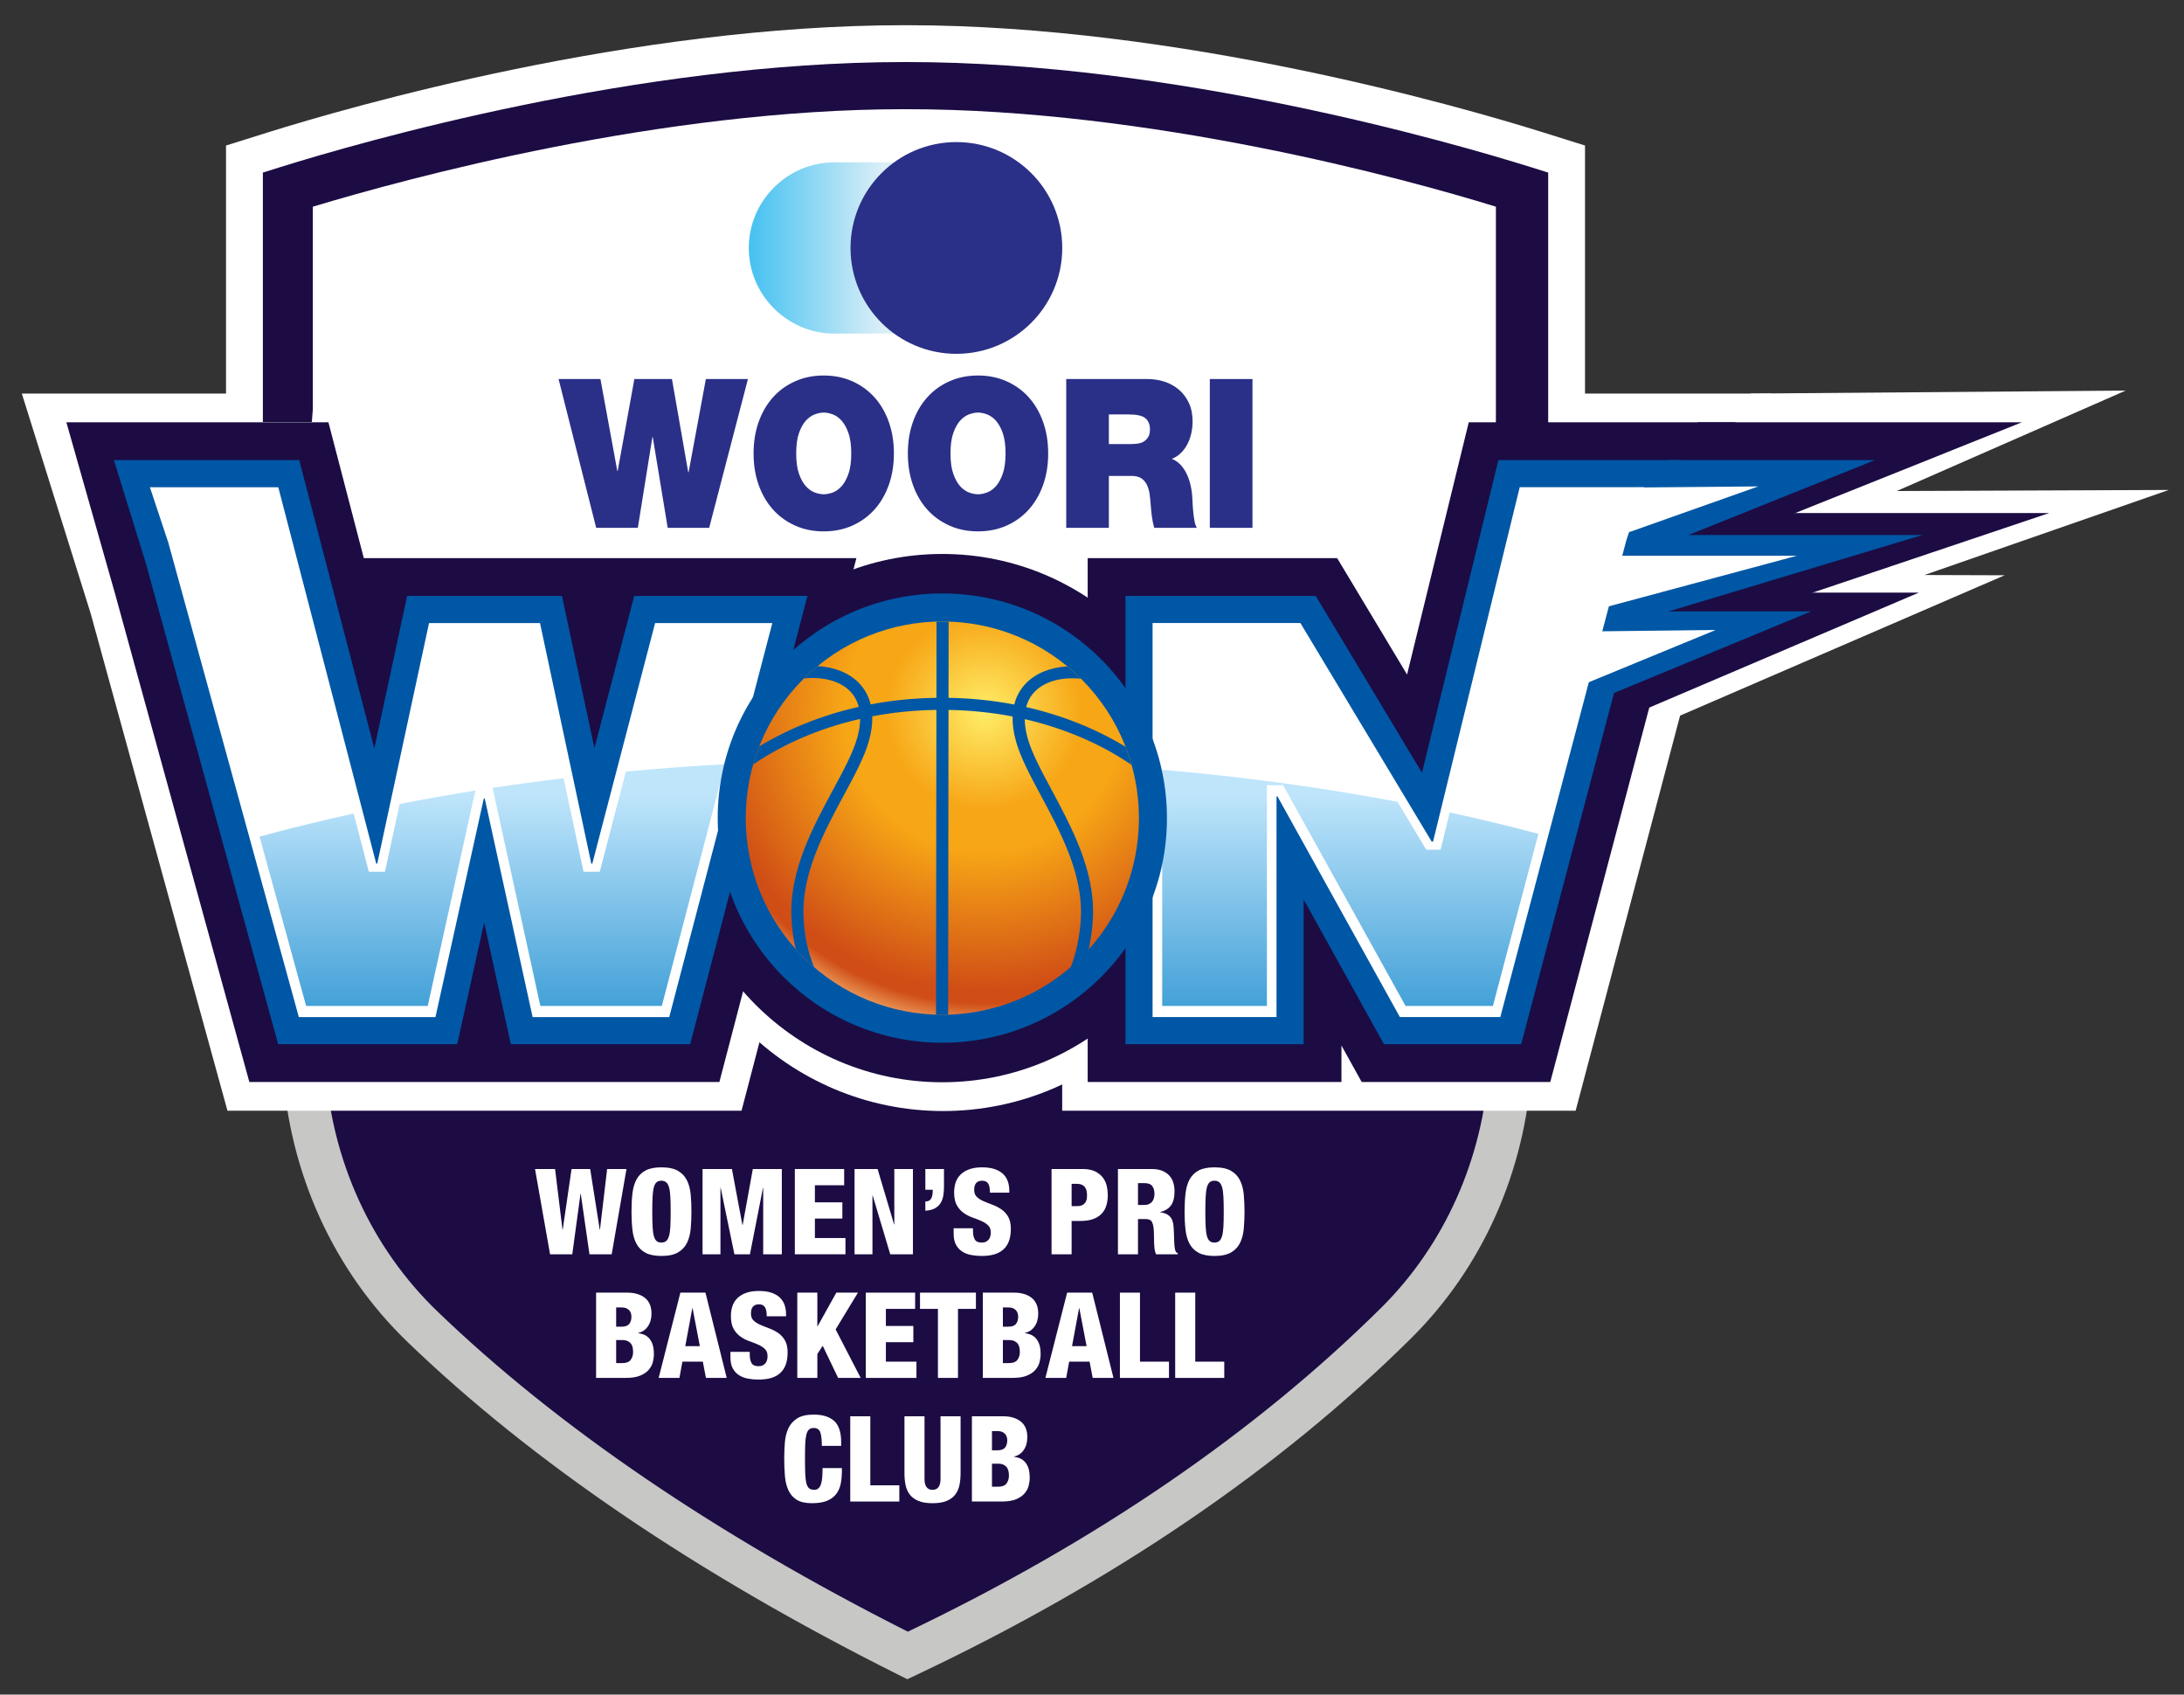 
<svg id="master-artboard" viewBox="0 0 1135.411 880.866" version="1.1" xmlns="http://www.w3.org/2000/svg" x="0px" y="0px" style="enable-background:new 0 0 1400 980" width="1135.411px" height="880.866px"><rect x="0" y="0" width="1135.411" height="880.866" fill="#333333" stroke="none"/><defs><style id="ee-google-fonts">@import url(https://fonts.googleapis.com/css?family=Anton:400|Roboto+Slab:100,300,400,700);</style><path id="text-path-0" d="M 778.846 213.461 A 100 18 0 0 1 988.353 213.461 A 100 18 0 0 1 778.846 213.461 Z" style="fill:none;stroke:red;stroke-width:2"></path><path id="text-path-1" d="M 664.546 37.961 A 100 19 0 0 1 876.581 37.961 A 100 19 0 0 1 664.546 37.961" style="fill:none;stroke:red;stroke-width:2"></path><path id="text-path-2" d="M 765.365 211.709 A 100 17 0 0 1 991.502 211.709 A 100 17 0 0 1 765.365 211.709" style="fill:none;stroke:red;stroke-width:2"></path><path id="path-1" d="M 765.365 211.709 A 100 17 0 0 1 991.502 211.709 A 100 17 0 0 1 765.365 211.709" style="fill:none;stroke:red;stroke-width:2"></path><clipPath clipPathUnits="userSpaceOnUse" id="clipPath27"><path d="M 0,595.276 H 841.89 V 0 H 0 Z" id="path25"></path></clipPath><linearGradient x1="0" y1="0" x2="1" y2="0" gradientUnits="userSpaceOnUse" gradientTransform="matrix(0,35.331,35.331,0,169.803,273.367)" spreadMethod="pad" id="linearGradient125"><stop style="stop-opacity:1;stop-color:#007cc5" offset="0" id="stop119"></stop><stop style="stop-opacity:1;stop-color:#bfe5fb" offset="0.995" id="stop121"></stop><stop style="stop-opacity:1;stop-color:#bfe5fb" offset="1" id="stop123"></stop></linearGradient><linearGradient x1="0" y1="0" x2="1" y2="0" gradientUnits="userSpaceOnUse" gradientTransform="matrix(0,35.334,35.334,0,261.833,273.366)" spreadMethod="pad" id="linearGradient147"><stop style="stop-opacity:1;stop-color:#007cc5" offset="0" id="stop141"></stop><stop style="stop-opacity:1;stop-color:#bfe5fb" offset="0.995" id="stop143"></stop><stop style="stop-opacity:1;stop-color:#bfe5fb" offset="1" id="stop145"></stop></linearGradient><linearGradient x1="0" y1="0" x2="1" y2="0" gradientUnits="userSpaceOnUse" gradientTransform="matrix(22.265,0,0,-22.265,197.315,367.123)" spreadMethod="pad" id="linearGradient171"><stop style="stop-opacity:1;stop-color:#45c1f1" offset="0" id="stop163"></stop><stop style="stop-opacity:1;stop-color:#dbeff7" offset="0.645" id="stop165"></stop><stop style="stop-opacity:1;stop-color:#dbeff7" offset="1" id="stop167"></stop><stop style="stop-opacity:1;stop-color:#dbeff7" offset="1" id="stop169"></stop></linearGradient><clipPath clipPathUnits="userSpaceOnUse" id="clipPath181"><path d="M 0,595.276 H 841.89 V 0 H 0 Z" id="path179"></path></clipPath><radialGradient fx="0" fy="0" cx="0" cy="0" r="1" gradientUnits="userSpaceOnUse" gradientTransform="matrix(33.638,11.286,11.286,-33.638,222.556,317.378)" spreadMethod="pad" id="radialGradient341"><stop style="stop-opacity:1;stop-color:#ffed67" offset="0" id="stop327"></stop><stop style="stop-opacity:1;stop-color:#f7a616" offset="0.297" id="stop329"></stop><stop style="stop-opacity:1;stop-color:#f7a616" offset="0.424" id="stop331"></stop><stop style="stop-opacity:1;stop-color:#d04e16" offset="0.842" id="stop333"></stop><stop style="stop-opacity:1;stop-color:#d04e16" offset="0.881" id="stop335"></stop><stop style="stop-opacity:1;stop-color:#fac582" offset="0.988" id="stop337"></stop><stop style="stop-opacity:1;stop-color:#fac582" offset="1" id="stop339"></stop></radialGradient><clipPath clipPathUnits="userSpaceOnUse" id="clipPath351"><path d="M 0,595.276 H 841.89 V 0 H 0 Z" id="path349"></path></clipPath><linearGradient x1="0" y1="0" x2="1" y2="0" gradientUnits="userSpaceOnUse" gradientTransform="matrix(-55.745,-123.436,-123.436,55.745,594.968,445.156)" spreadMethod="pad" id="linearGradient435"><stop style="stop-opacity:1;stop-color:#2a3087" offset="0" id="stop425"></stop><stop style="stop-opacity:1;stop-color:#0064b0" offset="0.59" id="stop427"></stop><stop style="stop-opacity:1;stop-color:#0064b0" offset="0.61" id="stop429"></stop><stop style="stop-opacity:1;stop-color:#0064b0" offset="0.669" id="stop431"></stop><stop style="stop-opacity:1;stop-color:#ffffff" offset="1" id="stop433"></stop></linearGradient><clipPath clipPathUnits="userSpaceOnUse" id="clipPath445"><path d="M 0,595.276 H 841.89 V 0 H 0 Z" id="path443"></path></clipPath><linearGradient x1="0" y1="0" x2="1" y2="0" gradientUnits="userSpaceOnUse" gradientTransform="matrix(20.999,5.52,5.52,-20.999,581.349,410.864)" spreadMethod="pad" id="linearGradient509"><stop style="stop-opacity:1;stop-color:#0064b0" offset="0" id="stop503"></stop><stop style="stop-opacity:1;stop-color:#2a3087" offset="0.645" id="stop505"></stop><stop style="stop-opacity:1;stop-color:#2a3087" offset="1" id="stop507"></stop></linearGradient><clipPath clipPathUnits="userSpaceOnUse" id="clipPath519"><path d="M 0,595.276 H 841.89 V 0 H 0 Z" id="path517"></path></clipPath><radialGradient fx="0" fy="0" cx="0" cy="0" r="1" gradientUnits="userSpaceOnUse" gradientTransform="matrix(42.858,7.239,5.812,-29.548,578.965,434.897)" spreadMethod="pad" id="radialGradient571"><stop style="stop-opacity:1;stop-color:#e1f3fe" offset="0" id="stop565"></stop><stop style="stop-opacity:1;stop-color:#e1f3fe" offset="0.005" id="stop567"></stop><stop style="stop-opacity:1;stop-color:#5bc5f2" offset="1" id="stop569"></stop></radialGradient><clipPath clipPathUnits="userSpaceOnUse" id="clipPath581"><path d="M 0,595.276 H 841.89 V 0 H 0 Z" id="path579"></path></clipPath><clipPath clipPathUnits="userSpaceOnUse" id="clipPath597"><path d="m 496.783,360.332 h 63.078 v -21.258 h -63.078 z" id="path595"></path></clipPath><radialGradient fx="0" fy="0" cx="0" cy="0" r="1" gradientUnits="userSpaceOnUse" gradientTransform="matrix(51.874,0.903,0.903,-51.874,662.597,354.048)" spreadMethod="pad" id="radialGradient645"><stop style="stop-opacity:1;stop-color:#ffed67" offset="0" id="stop631"></stop><stop style="stop-opacity:1;stop-color:#f7a616" offset="0.297" id="stop633"></stop><stop style="stop-opacity:1;stop-color:#f7a616" offset="0.424" id="stop635"></stop><stop style="stop-opacity:1;stop-color:#d04e16" offset="0.842" id="stop637"></stop><stop style="stop-opacity:1;stop-color:#d04e16" offset="0.881" id="stop639"></stop><stop style="stop-opacity:1;stop-color:#fac582" offset="0.988" id="stop641"></stop><stop style="stop-opacity:1;stop-color:#fac582" offset="1" id="stop643"></stop></radialGradient><radialGradient fx="0" fy="0" cx="0" cy="0" r="1" gradientUnits="userSpaceOnUse" gradientTransform="matrix(51.869,0.903,0.903,-51.869,662.592,354.046)" spreadMethod="pad" id="radialGradient675"><stop style="stop-opacity:1;stop-color:#ffed67" offset="0" id="stop661"></stop><stop style="stop-opacity:1;stop-color:#f7a616" offset="0.297" id="stop663"></stop><stop style="stop-opacity:1;stop-color:#f7a616" offset="0.424" id="stop665"></stop><stop style="stop-opacity:1;stop-color:#d04e16" offset="0.842" id="stop667"></stop><stop style="stop-opacity:1;stop-color:#d04e16" offset="0.881" id="stop669"></stop><stop style="stop-opacity:1;stop-color:#fac582" offset="0.988" id="stop671"></stop><stop style="stop-opacity:1;stop-color:#fac582" offset="1" id="stop673"></stop></radialGradient><radialGradient fx="0" fy="0" cx="0" cy="0" r="1" gradientUnits="userSpaceOnUse" gradientTransform="matrix(51.876,0.903,0.903,-51.876,662.596,354.046)" spreadMethod="pad" id="radialGradient705"><stop style="stop-opacity:1;stop-color:#ffed67" offset="0" id="stop691"></stop><stop style="stop-opacity:1;stop-color:#f7a616" offset="0.297" id="stop693"></stop><stop style="stop-opacity:1;stop-color:#f7a616" offset="0.424" id="stop695"></stop><stop style="stop-opacity:1;stop-color:#d04e16" offset="0.842" id="stop697"></stop><stop style="stop-opacity:1;stop-color:#d04e16" offset="0.881" id="stop699"></stop><stop style="stop-opacity:1;stop-color:#fac582" offset="0.988" id="stop701"></stop><stop style="stop-opacity:1;stop-color:#fac582" offset="1" id="stop703"></stop></radialGradient><radialGradient fx="0" fy="0" cx="0" cy="0" r="1" gradientUnits="userSpaceOnUse" gradientTransform="matrix(51.881,0.903,0.903,-51.881,662.597,354.045)" spreadMethod="pad" id="radialGradient735"><stop style="stop-opacity:1;stop-color:#ffed67" offset="0" id="stop721"></stop><stop style="stop-opacity:1;stop-color:#f7a616" offset="0.297" id="stop723"></stop><stop style="stop-opacity:1;stop-color:#f7a616" offset="0.424" id="stop725"></stop><stop style="stop-opacity:1;stop-color:#d04e16" offset="0.842" id="stop727"></stop><stop style="stop-opacity:1;stop-color:#d04e16" offset="0.881" id="stop729"></stop><stop style="stop-opacity:1;stop-color:#fac582" offset="0.988" id="stop731"></stop><stop style="stop-opacity:1;stop-color:#fac582" offset="1" id="stop733"></stop></radialGradient><radialGradient fx="0" fy="0" cx="0" cy="0" r="1" gradientUnits="userSpaceOnUse" gradientTransform="matrix(51.87,0.903,0.903,-51.87,662.599,354.045)" spreadMethod="pad" id="radialGradient765"><stop style="stop-opacity:1;stop-color:#ffed67" offset="0" id="stop751"></stop><stop style="stop-opacity:1;stop-color:#f7a616" offset="0.297" id="stop753"></stop><stop style="stop-opacity:1;stop-color:#f7a616" offset="0.424" id="stop755"></stop><stop style="stop-opacity:1;stop-color:#d04e16" offset="0.842" id="stop757"></stop><stop style="stop-opacity:1;stop-color:#d04e16" offset="0.881" id="stop759"></stop><stop style="stop-opacity:1;stop-color:#fac582" offset="0.988" id="stop761"></stop><stop style="stop-opacity:1;stop-color:#fac582" offset="1" id="stop763"></stop></radialGradient><radialGradient fx="0" fy="0" cx="0" cy="0" r="1" gradientUnits="userSpaceOnUse" gradientTransform="matrix(51.879,0.903,0.903,-51.879,662.601,354.048)" spreadMethod="pad" id="radialGradient795"><stop style="stop-opacity:1;stop-color:#ffed67" offset="0" id="stop781"></stop><stop style="stop-opacity:1;stop-color:#f7a616" offset="0.297" id="stop783"></stop><stop style="stop-opacity:1;stop-color:#f7a616" offset="0.424" id="stop785"></stop><stop style="stop-opacity:1;stop-color:#d04e16" offset="0.842" id="stop787"></stop><stop style="stop-opacity:1;stop-color:#d04e16" offset="0.881" id="stop789"></stop><stop style="stop-opacity:1;stop-color:#fac582" offset="0.988" id="stop791"></stop><stop style="stop-opacity:1;stop-color:#fac582" offset="1" id="stop793"></stop></radialGradient><radialGradient fx="0" fy="0" cx="0" cy="0" r="1" gradientUnits="userSpaceOnUse" gradientTransform="matrix(51.874,0.903,0.903,-51.874,662.597,354.046)" spreadMethod="pad" id="radialGradient825"><stop style="stop-opacity:1;stop-color:#ffed67" offset="0" id="stop811"></stop><stop style="stop-opacity:1;stop-color:#f7a616" offset="0.297" id="stop813"></stop><stop style="stop-opacity:1;stop-color:#f7a616" offset="0.424" id="stop815"></stop><stop style="stop-opacity:1;stop-color:#d04e16" offset="0.842" id="stop817"></stop><stop style="stop-opacity:1;stop-color:#d04e16" offset="0.881" id="stop819"></stop><stop style="stop-opacity:1;stop-color:#fac582" offset="0.988" id="stop821"></stop><stop style="stop-opacity:1;stop-color:#fac582" offset="1" id="stop823"></stop></radialGradient><radialGradient fx="0" fy="0" cx="0" cy="0" r="1" gradientUnits="userSpaceOnUse" gradientTransform="matrix(51.866,0.903,0.903,-51.866,662.597,354.047)" spreadMethod="pad" id="radialGradient855"><stop style="stop-opacity:1;stop-color:#ffed67" offset="0" id="stop841"></stop><stop style="stop-opacity:1;stop-color:#f7a616" offset="0.297" id="stop843"></stop><stop style="stop-opacity:1;stop-color:#f7a616" offset="0.424" id="stop845"></stop><stop style="stop-opacity:1;stop-color:#d04e16" offset="0.842" id="stop847"></stop><stop style="stop-opacity:1;stop-color:#d04e16" offset="0.881" id="stop849"></stop><stop style="stop-opacity:1;stop-color:#fac582" offset="0.988" id="stop851"></stop><stop style="stop-opacity:1;stop-color:#fac582" offset="1" id="stop853"></stop></radialGradient><clipPath clipPathUnits="userSpaceOnUse" id="clipPath865"><path d="M 0,595.276 H 841.89 V 0 H 0 Z" id="path863"></path></clipPath><linearGradient x1="0" y1="0" x2="1" y2="0" gradientUnits="userSpaceOnUse" gradientTransform="matrix(13.692,4.862,0.25,13.81,566.465,328.222)" spreadMethod="pad" id="linearGradient923"><stop style="stop-opacity:1;stop-color:#45c1f1" offset="0" id="stop915"></stop><stop style="stop-opacity:1;stop-color:#dbeff7" offset="0.645" id="stop917"></stop><stop style="stop-opacity:1;stop-color:#dbeff7" offset="1" id="stop919"></stop><stop style="stop-opacity:1;stop-color:#dbeff7" offset="1" id="stop921"></stop></linearGradient><clipPath clipPathUnits="userSpaceOnUse" id="clipPath933"><path d="M 0,595.276 H 841.89 V 0 H 0 Z" id="path931"></path></clipPath><clipPath clipPathUnits="userSpaceOnUse" id="clipPath953"><path d="M 538.332,347.285 H 640.615 V 186.918 H 538.332 Z" id="path951"></path></clipPath><clipPath clipPathUnits="userSpaceOnUse" id="clipPath969"><path d="m 571.826,295.185 h 55.484 v -26.8 h -55.484 z" id="path967"></path></clipPath><clipPath clipPathUnits="userSpaceOnUse" id="clipPath985"><path d="m 592.617,348.596 h 33.877 v -6.266 h -33.877 z" id="path983"></path></clipPath><clipPath clipPathUnits="userSpaceOnUse" id="clipPath1041"><path d="m 561.74,376.782 h 10.033 v -4.981 H 561.74 Z" id="path1039"></path></clipPath><clipPath clipPathUnits="userSpaceOnUse" id="clipPath1057"><path d="m 607.855,383.541 h 8.029 v -5.41 h -8.029 z" id="path1055"></path></clipPath></defs><rect id="ee-background" x="0" y="0" width="1135.411" height="880.866" style="fill:rgb(28, 55, 142);fill-opacity:0;pointer-events:none"></rect>


<path style="fill:rgb(63, 61, 61);fill-opacity:1;stroke:rgb(0, 0, 0);stroke-opacity:1;stroke-width:0" transform="matrix(1, 0, 0, 1, 1.771, 0)"></path><path style="fill:rgb(63, 61, 61);fill-opacity:1;stroke:rgb(0, 0, 0);stroke-opacity:1;stroke-width:0" transform="matrix(1, 0, 0, 1, 1.771, 0)"></path><path d="M 880.387 239.906" style="fill:rgb(63, 61, 61);fill-opacity:1;stroke:rgb(0, 0, 0);stroke-opacity:1;stroke-width:0" transform="matrix(1, 0, 0, 1, 1.771, 0)"></path><path d="M 864.145 229.487" style="fill:rgb(63, 61, 61);fill-opacity:1;stroke:rgb(0, 0, 0);stroke-opacity:1;stroke-width:0" transform="matrix(1, 0, 0, 1, 1.771, 0)"></path><path style="fill:rgb(63, 61, 61);fill-opacity:1;stroke:rgb(0, 0, 0);stroke-opacity:1;stroke-width:0" transform="matrix(1, 0, 0, 1, 1.771, 0)"></path><path style="fill:rgb(63, 61, 61);fill-opacity:1;stroke:rgb(0, 0, 0);stroke-opacity:1;stroke-width:0" transform="matrix(1, 0, 0, 1, 1.771, 0)"></path><path style="fill:rgb(63, 61, 61);fill-opacity:1;stroke:rgb(0, 0, 0);stroke-opacity:1;stroke-width:0" transform="matrix(1, 0, 0, 1, 1.771, 0)"></path><path style="fill:rgb(63, 61, 61);fill-opacity:1;stroke:rgb(0, 0, 0);stroke-opacity:1;stroke-width:0" transform="matrix(1, 0, 0, 1, 1.771, 0)"></path><g transform="matrix(3.636, 0, 0, 3.636, -567.059, -977.634)"><g id="g15" transform="matrix(1.333,0,0,-1.333,0,793.701)"><g id="g17" transform="translate(345.001,351.828)"><path d="m 0,0 -24.559,-10.773 29.183,0.115 -26.209,-9.122 8.601,-0.029 -36.172,-15.639 8.92,35.127 z" style="fill:#ffffff;fill-opacity:1;fill-rule:nonzero;stroke:none" id="path19"></path></g><g id="g21"><g id="g23" clip-path="url(#clipPath27)"><g id="g29" transform="translate(273.5,344.059)"><path d="m 0,0 v 24.552 c -10.299,3.019 -35.086,9.446 -59.256,9.446 h -0.24 c -23.412,0 -47.756,-6.076 -59.502,-9.462 V 5.605 l -0.413,-5.157 h -12.848 v 33.603 l 4.606,1.444 c 8.604,2.688 38.939,11.46 68.157,11.46 h 0.24 c 29.225,0 59.556,-8.772 68.156,-11.46 l 4.609,-1.444 V 0 Z" style="fill:#ffffff;fill-opacity:1;fill-rule:nonzero;stroke:none" id="path31"></path></g><g id="g33" transform="translate(162.309,251.435)"><path d="m 0,0 c 13.214,-12.735 30.717,-24.595 52.037,-35.264 20.849,9.86 38.471,21.845 52.404,35.651 7.213,7.15 11.592,17.042 12.245,27.476 V 47.074 H -12.707 V 27.863 C -12.026,17.24 -7.482,7.208 0,0" style="fill:#1c0c43;fill-opacity:1;fill-rule:nonzero;stroke:none" id="path35"></path></g><g id="g37" transform="translate(151.894,279.373)"><path d="m 0,0 c 0.667,-10.136 4.929,-19.471 12.006,-26.288 12.834,-12.368 29.811,-23.926 50.473,-34.362 20.175,9.656 37.249,21.337 50.765,34.728 6.818,6.76 10.923,15.964 11.565,25.921 V 16.845 L 0,16.845 Z m 62.422,-65.75 -0.996,0.499 C 39.896,-54.478 22.199,-42.479 8.824,-29.589 0.904,-21.962 -3.855,-11.53 -4.581,-0.22 l -0.004,0.145 V 21.429 H 129.393 L 129.388,-0.217 C 128.691,-11.325 124.104,-21.609 116.47,-29.178 102.362,-43.161 84.517,-55.305 63.431,-65.273 Z" style="fill:#c7c7c6;fill-opacity:1;fill-rule:nonzero;stroke:none" id="path39"></path></g><g id="g41" transform="translate(214.244,384.532)"><path d="m 0,0 h -0.24 c -28.089,0 -57.114,-8.33 -66.129,-11.149 v -72.86 H 66.134 v 72.86 C 57.117,-8.33 28.092,0 0,0" style="fill:#ffffff;fill-opacity:1;fill-rule:nonzero;stroke:none" id="path43"></path></g><g id="g45" transform="translate(218.158,274.561)"><path d="m 0,0 c -16.575,0 -30.062,13.484 -30.062,30.06 0,16.577 13.487,30.065 30.062,30.065 16.579,0 30.064,-13.488 30.064,-30.065 C 30.064,13.484 16.579,0 0,0" style="fill:#ffffff;fill-opacity:1;fill-rule:nonzero;stroke:none" id="path47"></path></g><g id="g49" transform="translate(196.536,274.594)"><path d="m 0,0 h -55.141 l -14.674,53.334 -7.384,23.58 h 35.271 l 3.793,-14.57 h 54.449 z" style="fill:#ffffff;fill-opacity:1;fill-rule:nonzero;stroke:none" id="path51"></path></g><g id="g53" transform="translate(272.47,351.507)"><path d="m 0,0 -5.414,-22.13 -4.544,7.561 H -41.541 V -76.914 H 13.533 L 27.673,-23.44 34.517,0 h -2.222 -2.433 z" style="fill:#ffffff;fill-opacity:1;fill-rule:nonzero;stroke:none" id="path55"></path></g><g id="g57" transform="translate(143.743,277.673)"><path d="m 0,0 -14.398,52.34 -5.228,18.413 H 8.482 L 12.276,56.186 H 65.115 L 50.416,0 Z" style="fill:#1c0c43;fill-opacity:1;fill-rule:nonzero;stroke:none" id="path59"></path></g><g id="g61" transform="translate(263.055,277.673)"><path d="M 0,0 -2.17,3.911 V 0 H -29.391 V 56.186 H -2.632 L 4.867,43.701 11.484,70.753 H 40.109 L 34.116,52.527 20.228,0 Z" style="fill:#1c0c43;fill-opacity:1;fill-rule:nonzero;stroke:none" id="path63"></path></g><g id="g65" transform="translate(150.552,349.822)"><path d="m 0,0 v 21.727 c 10.157,3.066 37.365,10.458 63.452,10.458 h 0.24 c 26.088,0 53.299,-7.392 63.206,-10.458 V -1.812 h 5.608 v 27.198 l -1.836,0.576 c -8.464,2.645 -38.304,11.28 -66.978,11.28 h -0.24 C 34.781,37.242 4.94,28.607 -3.523,25.962 L -5.36,25.386 V -1.365 h 5.251 z" style="fill:#1c0c43;fill-opacity:1;fill-rule:nonzero;stroke:none" id="path67"></path></g><g id="g69" transform="translate(218.073,277.646)"><path d="M 0,0 C -15.62,0 -28.328,12.707 -28.328,28.327 -28.328,43.949 -15.62,56.66 0,56.66 15.622,56.66 28.331,43.949 28.331,28.327 28.331,12.707 15.622,0 0,0" style="fill:#1c0c43;fill-opacity:1;fill-rule:nonzero;stroke:none" id="path71"></path></g><g id="g73" transform="translate(185.02,329.805)"><path d="M 0,0 -4.264,-16.327 -7.745,0 h -16.608 l -3.52,-16.36 -8.055,30.928 h -19.878 l 3.427,-11.066 14.193,-51.578 h 19.207 l 2.888,13.051 2.858,-13.051 H 6.007 L 18.586,0 Z" style="fill:#0057a5;fill-opacity:1;fill-rule:nonzero;stroke:none" id="path75"></path></g><g id="g77" transform="translate(277.72,344.373)"><path d="m 0,0 -8.2,-33.532 -11.393,18.964 h -20.409 v -48.076 h 19.112 v 15.519 l 8.611,-15.519 H 2.442 L 16.137,-10.846 19.536,0 Z" style="fill:#0057a5;fill-opacity:1;fill-rule:nonzero;stroke:none" id="path79"></path></g><g id="g81" transform="translate(133.075,341.464)"><path d="m 0,0 h 13.771 l 10.508,-40.373 h 0.107 l 5.555,25.805 h 11.904 l 5.503,-25.805 h 0.105 l 6.738,25.805 H 66.764 L 55.706,-56.829 H 41.051 l -5.132,23.437 H 35.813 L 30.63,-56.829 H 15.975 L 1.976,-5.945 Z" style="fill:#ffffff;fill-opacity:1;fill-rule:nonzero;stroke:none" id="path83"></path></g><g id="g85" transform="translate(240.625,326.897)"><path d="m 0,0 h 15.857 l 14.08,-23.437 h 0.148 L 39.38,14.568 H 52.692 L 50.816,8.87 37.297,-42.261 H 26.528 l -13.136,23.675 h -0.097 v -23.675 l -13.295,0 z" style="fill:#ffffff;fill-opacity:1;fill-rule:nonzero;stroke:none" id="path87"></path></g><g id="g89" transform="translate(193.065,337.108)"><path d="M 0,0 H -4.449 L -6.05,9.724 H -6.093 L -7.652,0 h -4.469 l -4.034,15.958 h 4.491 l 1.808,-9.856 h 0.042 l 1.789,9.856 h 4.032 l 1.745,-9.992 h 0.043 l 1.851,9.992 h 4.511 z" style="fill:#2a3087;fill-opacity:1;fill-rule:nonzero;stroke:none" id="path91"></path></g><g id="g93" transform="translate(202.399,345.088)"><path d="m 0,0 c 0,-0.898 0.1,-1.626 0.3,-2.19 0.202,-0.568 0.448,-1.013 0.742,-1.333 0.289,-0.319 0.608,-0.544 0.957,-0.672 0.342,-0.123 0.663,-0.186 0.954,-0.186 0.291,0 0.61,0.063 0.958,0.186 0.345,0.128 0.664,0.353 0.954,0.672 0.291,0.32 0.538,0.765 0.738,1.333 0.202,0.564 0.302,1.292 0.302,2.19 0,0.895 -0.1,1.623 -0.302,2.19 C 5.403,2.758 5.156,3.198 4.865,3.52 4.575,3.84 4.256,4.062 3.911,4.192 3.563,4.316 3.244,4.382 2.953,4.382 2.662,4.382 2.341,4.316 1.999,4.192 1.65,4.062 1.331,3.84 1.042,3.52 0.748,3.198 0.502,2.758 0.3,2.19 0.1,1.623 0,0.895 0,0 m -4.572,0 c 0,1.222 0.179,2.34 0.539,3.364 0.362,1.019 0.87,1.9 1.529,2.636 0.657,0.739 1.45,1.318 2.38,1.732 C 0.803,8.15 1.829,8.357 2.953,8.357 4.075,8.357 5.1,8.15 6.031,7.732 6.957,7.318 7.751,6.739 8.41,6 9.069,5.264 9.576,4.383 9.938,3.364 10.299,2.34 10.48,1.222 10.48,0 10.48,-1.225 10.299,-2.345 9.938,-3.366 9.576,-4.387 9.069,-5.264 8.41,-6.004 7.751,-6.743 6.957,-7.319 6.031,-7.737 5.1,-8.152 4.075,-8.36 2.953,-8.36 c -1.124,0 -2.15,0.208 -3.077,0.623 -0.93,0.418 -1.723,0.994 -2.38,1.733 -0.659,0.74 -1.167,1.617 -1.529,2.638 -0.36,1.021 -0.539,2.141 -0.539,3.366" style="fill:#2a3087;fill-opacity:1;fill-rule:nonzero;stroke:none" id="path95"></path></g><g id="g97" transform="translate(218.949,345.088)"><path d="m 0,0 c 0,-0.898 0.1,-1.626 0.302,-2.19 0.2,-0.568 0.447,-1.013 0.737,-1.333 0.293,-0.319 0.61,-0.544 0.957,-0.672 0.345,-0.123 0.664,-0.186 0.955,-0.186 0.293,0 0.611,0.063 0.957,0.186 0.345,0.128 0.664,0.353 0.957,0.672 0.29,0.32 0.536,0.765 0.739,1.333 0.198,0.564 0.301,1.292 0.301,2.19 0,0.895 -0.103,1.623 -0.301,2.19 C 5.401,2.758 5.155,3.198 4.865,3.52 4.572,3.84 4.253,4.062 3.908,4.192 3.562,4.316 3.244,4.382 2.951,4.382 2.66,4.382 2.341,4.316 1.996,4.192 1.649,4.062 1.332,3.84 1.039,3.52 0.749,3.198 0.502,2.758 0.302,2.19 0.1,1.623 0,0.895 0,0 m -4.574,0 c 0,1.222 0.179,2.34 0.54,3.364 0.36,1.019 0.869,1.9 1.528,2.636 0.658,0.739 1.453,1.318 2.382,1.732 C 0.804,8.15 1.83,8.357 2.951,8.357 4.074,8.357 5.099,8.15 6.028,7.732 6.957,7.318 7.75,6.739 8.409,6 9.067,5.264 9.576,4.383 9.937,3.364 10.298,2.34 10.478,1.222 10.478,0 c 0,-1.225 -0.18,-2.345 -0.541,-3.366 C 9.576,-4.387 9.067,-5.264 8.409,-6.004 7.75,-6.743 6.957,-7.319 6.028,-7.737 5.099,-8.152 4.074,-8.36 2.951,-8.36 c -1.121,0 -2.147,0.208 -3.075,0.623 -0.929,0.418 -1.724,0.994 -2.382,1.733 -0.659,0.74 -1.168,1.617 -1.528,2.638 -0.361,1.021 -0.54,2.141 -0.54,3.366" style="fill:#2a3087;fill-opacity:1;fill-rule:nonzero;stroke:none" id="path99"></path></g><g id="g101" transform="translate(235.935,346.093)"><path d="M 0,0 H 2.391 C 2.6,0 2.823,0.015 3.066,0.046 3.308,0.075 3.528,0.144 3.724,0.255 3.915,0.371 4.079,0.528 4.211,0.739 4.343,0.944 4.408,1.229 4.408,1.586 4.408,2.095 4.248,2.486 3.93,2.76 3.61,3.038 3.014,3.175 2.141,3.175 H 0 Z m -4.573,6.973 h 8.71 C 4.79,6.973 5.404,6.877 5.988,6.685 6.569,6.489 7.082,6.203 7.526,5.822 7.97,5.443 8.322,4.97 8.586,4.402 8.851,3.838 8.981,3.175 8.981,2.415 8.981,1.995 8.937,1.583 8.846,1.174 8.758,0.761 8.623,0.38 8.44,0.021 8.26,-0.335 8.029,-0.657 7.744,-0.94 7.461,-1.225 7.13,-1.441 6.755,-1.588 c 0.627,-0.251 1.125,-0.73 1.499,-1.431 0.375,-0.7 0.604,-1.547 0.687,-2.548 0.014,-0.193 0.026,-0.448 0.04,-0.761 0.013,-0.311 0.04,-0.636 0.073,-0.971 0.035,-0.334 0.08,-0.659 0.135,-0.962 0.056,-0.304 0.138,-0.548 0.25,-0.724 H 4.866 C 4.753,-8.584 4.672,-8.179 4.615,-7.769 4.56,-7.359 4.519,-6.945 4.491,-6.528 4.464,-6.156 4.425,-5.785 4.377,-5.411 4.328,-5.037 4.235,-4.702 4.095,-4.405 3.958,-4.106 3.76,-3.867 3.503,-3.688 3.247,-3.51 2.89,-3.418 2.434,-3.418 H 0 v -5.567 h -4.573 z" style="fill:#2a3087;fill-opacity:1;fill-rule:nonzero;stroke:none" id="path103"></path></g><path d="m 246.766,353.066 h 4.574 v -15.958 h -4.574 z" style="fill:#2a3087;fill-opacity:1;fill-rule:nonzero;stroke:none" id="path105"></path></g></g><g id="g107"><g id="g109"><g id="g115"><g id="g117"><path d="m 184.129,310.965 -2.804,-10.743 h -1.736 l -2.139,10.028 c -2.561,-0.307 -5.102,-0.654 -7.615,-1.033 v 0 l 5.122,-23.386 h 13.029 l 6.783,25.924 c -3.577,-0.197 -7.146,-0.459 -10.64,-0.79 m -24.27,-3.473 -1.564,-7.27 h -1.736 l -1.626,6.244 c -3.472,-0.759 -6.86,-1.59 -10.095,-2.474 v 0 l 4.996,-18.161 h 13.043 l 5.109,23.099 c -2.751,-0.435 -5.467,-0.916 -8.127,-1.438" style="fill:url(#linearGradient125);stroke:none" id="path127"></path></g></g></g></g><g id="g129"><g id="g131"><g id="g137"><g id="g139"><path d="m 241.656,285.831 h 11.233 v 23.673 h 1.737 l 13.135,-23.673 h 9.369 l 4.879,18.454 c -3.103,0.83 -6.294,1.601 -9.513,2.301 v 0 l -0.977,-3.994 h -1.541 l -3.081,5.131 c -8.09,1.539 -16.572,2.692 -25.241,3.439 v 0 z" style="fill:url(#linearGradient147);stroke:none" id="path149"></path></g></g></g></g><g id="g151"><g id="g153"><g id="g159"><g id="g161"><path d="m 206.502,376.307 c -5.053,0 -9.187,-4.131 -9.187,-9.183 v 0 c 0,-5.053 4.134,-9.186 9.187,-9.186 v 0 h 13.077 v 18.369 z" style="fill:url(#linearGradient171);stroke:none" id="path173"></path></g></g></g></g><g id="g175"><g id="g177" clip-path="url(#clipPath181)"><g id="g183" transform="translate(230.936,367.123)"><path d="m 0,0 c 0,-6.272 -5.083,-11.354 -11.357,-11.354 -6.268,0 -11.353,5.082 -11.353,11.354 0,6.271 5.085,11.356 11.353,11.356 C -5.083,11.356 0,6.271 0,0" style="fill:#2a3087;fill-opacity:1;fill-rule:nonzero;stroke:none" id="path185"></path></g><g id="g187" transform="translate(174.384,268.343)"><path d="M 0,0 H 2.152 L 2.946,-6.507 H 2.972 L 3.919,0 H 5.917 L 6.942,-6.507 H 6.967 L 7.735,0 H 9.811 L 8.223,-9.146 H 5.84 L 4.906,-2.651 H 4.88 L 3.996,-9.146 H 1.614 Z" style="fill:#ffffff;fill-opacity:1;fill-rule:nonzero;stroke:none" id="path189"></path></g><g id="g191" transform="translate(186.961,263.77)"><path d="m 0,0 c 0,-0.631 0.01,-1.159 0.032,-1.581 0.021,-0.423 0.066,-0.763 0.134,-1.019 0.068,-0.255 0.167,-0.44 0.295,-0.55 0.128,-0.112 0.298,-0.166 0.513,-0.166 0.213,0 0.385,0.054 0.518,0.166 0.132,0.11 0.235,0.295 0.307,0.55 0.073,0.256 0.12,0.596 0.141,1.019 C 1.962,-1.159 1.973,-0.631 1.973,0 1.973,0.623 1.962,1.148 1.94,1.576 1.919,2.003 1.872,2.344 1.799,2.601 1.727,2.856 1.624,3.04 1.492,3.15 1.359,3.262 1.187,3.317 0.974,3.317 0.759,3.317 0.589,3.262 0.461,3.15 0.333,3.04 0.234,2.856 0.166,2.601 0.098,2.344 0.053,2.003 0.032,1.576 0.01,1.148 0,0.623 0,0 M 4.201,0 C 4.201,-0.631 4.175,-1.236 4.124,-1.812 4.073,-2.389 3.942,-2.895 3.733,-3.33 3.524,-3.766 3.204,-4.111 2.773,-4.367 2.341,-4.623 1.746,-4.752 0.986,-4.752 c -0.709,0 -1.274,0.112 -1.697,0.334 -0.423,0.222 -0.747,0.539 -0.974,0.954 -0.225,0.414 -0.373,0.913 -0.441,1.498 -0.068,0.585 -0.103,1.24 -0.103,1.966 0,0.727 0.035,1.382 0.103,1.966 0.068,0.585 0.216,1.085 0.441,1.498 0.227,0.415 0.551,0.732 0.974,0.955 0.423,0.223 0.988,0.333 1.697,0.333 0.76,0 1.355,-0.129 1.787,-0.385 C 3.204,4.111 3.524,3.766 3.733,3.33 3.942,2.895 4.073,2.389 4.124,1.812 4.175,1.236 4.201,0.632 4.201,0" style="fill:#ffffff;fill-opacity:1;fill-rule:nonzero;stroke:none" id="path193"></path></g><g id="g195" transform="translate(192.353,268.343)"><path d="M 0,0 H 3.151 L 4.277,-6.008 H 4.303 L 5.393,0 H 8.504 V -9.146 H 6.506 v 7.122 H 6.481 L 5.084,-9.146 H 3.419 L 1.946,-2.024 H 1.921 V -9.146 H 0 Z" style="fill:#ffffff;fill-opacity:1;fill-rule:nonzero;stroke:none" id="path197"></path></g><g id="g199" transform="translate(202.253,268.343)"><path d="M 0,0 H 5.29 V -1.743 H 2.152 V -3.574 H 5.097 V -5.315 H 2.152 V -7.403 H 5.43 V -9.146 H 0 Z" style="fill:#ffffff;fill-opacity:1;fill-rule:nonzero;stroke:none" id="path201"></path></g><g id="g203" transform="translate(208.657,268.343)"><path d="M 0,0 H 2.472 L 4.239,-5.943 H 4.266 V 0 H 6.263 V -9.146 H 3.83 L 1.947,-2.845 H 1.921 V -9.146 H 0 Z" style="fill:#ffffff;fill-opacity:1;fill-rule:nonzero;stroke:none" id="path205"></path></g><g id="g207" transform="translate(218.25,266.434)"><path d="m 0,0 c 0,-0.325 -0.024,-0.634 -0.07,-0.928 -0.048,-0.295 -0.141,-0.56 -0.283,-0.795 -0.14,-0.234 -0.341,-0.426 -0.601,-0.576 -0.261,-0.149 -0.609,-0.237 -1.045,-0.263 v 0.987 c 0.291,0 0.496,0.098 0.616,0.298 0.118,0.198 0.179,0.517 0.179,0.957 h -0.795 v 2.229 l 1.999,0 z" style="fill:#ffffff;fill-opacity:1;fill-rule:nonzero;stroke:none" id="path209"></path></g><g id="g211" transform="translate(221.362,261.989)"><path d="m 0,0 v -0.32 c 0,-0.35 0.062,-0.64 0.186,-0.871 0.123,-0.23 0.373,-0.345 0.749,-0.345 0.188,0 0.344,0.031 0.467,0.096 0.125,0.064 0.225,0.146 0.302,0.249 0.076,0.102 0.129,0.22 0.159,0.352 0.03,0.132 0.045,0.263 0.045,0.391 0,0.324 -0.096,0.579 -0.288,0.762 C 1.428,0.498 1.185,0.653 0.89,0.781 0.596,0.909 0.28,1.033 -0.058,1.153 -0.395,1.272 -0.711,1.437 -1.005,1.646 -1.3,1.855 -1.543,2.13 -1.735,2.473 c -0.193,0.34 -0.288,0.797 -0.288,1.37 0,0.366 0.051,0.712 0.153,1.037 0.102,0.324 0.274,0.608 0.513,0.851 0.238,0.245 0.548,0.438 0.928,0.583 0.38,0.146 0.848,0.218 1.403,0.218 0.538,0 0.992,-0.064 1.363,-0.192 C 2.709,6.212 3.01,6.034 3.24,5.809 3.471,5.582 3.637,5.317 3.74,5.015 3.843,4.711 3.894,4.385 3.894,4.035 V 3.817 H 1.818 c 0,0.444 -0.059,0.764 -0.179,0.96 C 1.512,4.991 1.294,5.098 0.986,5.098 0.414,5.098 0.128,4.769 0.128,4.111 0.128,3.787 0.225,3.535 0.417,3.356 0.608,3.177 0.852,3.023 1.146,2.895 1.441,2.767 1.757,2.641 2.095,2.518 2.432,2.393 2.747,2.23 3.042,2.03 3.337,1.83 3.58,1.565 3.772,1.236 3.964,0.907 4.06,0.475 4.06,-0.063 4.06,-0.585 3.989,-1.028 3.849,-1.396 3.708,-1.763 3.503,-2.064 3.234,-2.299 2.965,-2.533 2.638,-2.704 2.254,-2.812 1.87,-2.918 1.43,-2.972 0.935,-2.972 c -0.393,0 -0.771,0.034 -1.133,0.103 -0.363,0.068 -0.683,0.192 -0.961,0.372 -0.278,0.18 -0.5,0.423 -0.666,0.729 -0.166,0.309 -0.25,0.701 -0.25,1.179 l 0,0.589 z" style="fill:#ffffff;fill-opacity:1;fill-rule:nonzero;stroke:none" id="path213"></path></g><g id="g215" transform="translate(231.941,264.36)"><path d="m 0,0 h 0.589 c 0.213,0 0.389,0.031 0.526,0.096 0.136,0.063 0.244,0.147 0.326,0.25 0.08,0.102 0.136,0.223 0.166,0.364 0.03,0.142 0.045,0.288 0.045,0.442 0,0.18 -0.017,0.344 -0.051,0.494 C 1.567,1.795 1.509,1.925 1.428,2.035 1.347,2.146 1.233,2.234 1.089,2.298 0.943,2.362 0.764,2.394 0.551,2.394 H 0 Z m -2.152,3.983 h 3.33 C 1.742,3.983 2.201,3.892 2.556,3.708 2.909,3.523 3.185,3.295 3.381,3.022 3.578,2.748 3.71,2.447 3.778,2.119 3.847,1.791 3.881,1.485 3.881,1.203 3.881,0.793 3.83,0.418 3.727,0.076 3.625,-0.266 3.456,-0.561 3.221,-0.808 2.987,-1.055 2.684,-1.247 2.312,-1.384 1.94,-1.521 1.486,-1.589 0.948,-1.589 H 0 v -3.573 h -2.152 z" style="fill:#ffffff;fill-opacity:1;fill-rule:nonzero;stroke:none" id="path217"></path></g><g id="g219" transform="translate(239.061,264.488)"><path d="M 0,0 H 0.667 C 0.879,0 1.059,0.036 1.204,0.108 1.35,0.181 1.462,0.275 1.544,0.39 1.625,0.506 1.682,0.634 1.716,0.774 1.75,0.915 1.767,1.054 1.767,1.19 1.767,1.532 1.688,1.81 1.53,2.023 1.373,2.236 1.08,2.344 0.653,2.344 H 0 Z M -2.152,3.855 H 1.46 C 1.921,3.855 2.307,3.788 2.619,3.656 2.931,3.523 3.183,3.349 3.375,3.131 3.567,2.913 3.706,2.662 3.792,2.376 3.876,2.09 3.919,1.788 3.919,1.473 3.919,0.806 3.792,0.299 3.535,-0.052 3.279,-0.402 2.895,-0.636 2.382,-0.756 v -0.025 c 0.342,-0.052 0.611,-0.141 0.807,-0.27 0.196,-0.128 0.341,-0.29 0.436,-0.486 0.094,-0.196 0.153,-0.422 0.179,-0.679 0.026,-0.257 0.043,-0.538 0.05,-0.846 0.01,-0.452 0.022,-0.811 0.04,-1.075 0.017,-0.265 0.04,-0.467 0.07,-0.609 0.03,-0.141 0.068,-0.239 0.115,-0.294 0.047,-0.056 0.109,-0.102 0.186,-0.135 V -5.29 H 1.946 c -0.084,0.154 -0.145,0.372 -0.179,0.653 -0.034,0.283 -0.051,0.684 -0.051,1.203 0,0.394 -0.015,0.716 -0.045,0.968 -0.03,0.252 -0.079,0.448 -0.147,0.589 -0.068,0.141 -0.16,0.238 -0.275,0.288 -0.115,0.052 -0.258,0.077 -0.429,0.077 H 0 V -5.29 h -2.152 z" style="fill:#ffffff;fill-opacity:1;fill-rule:nonzero;stroke:none" id="path221"></path></g><g id="g223" transform="translate(246.285,263.77)"><path d="M 0,0 C 0,-0.631 0.01,-1.159 0.032,-1.581 0.054,-2.004 0.098,-2.344 0.166,-2.6 0.234,-2.855 0.333,-3.04 0.461,-3.15 0.589,-3.262 0.76,-3.316 0.974,-3.316 c 0.213,0 0.385,0.054 0.519,0.166 0.132,0.11 0.234,0.295 0.307,0.55 0.072,0.256 0.119,0.596 0.14,1.019 C 1.962,-1.159 1.973,-0.631 1.973,0 1.973,0.623 1.962,1.148 1.94,1.576 1.919,2.003 1.872,2.344 1.8,2.601 1.727,2.856 1.625,3.04 1.493,3.15 1.359,3.262 1.187,3.317 0.974,3.317 0.76,3.317 0.589,3.262 0.461,3.15 0.333,3.04 0.234,2.856 0.166,2.601 0.098,2.344 0.054,2.003 0.032,1.576 0.01,1.148 0,0.623 0,0 M 4.201,0 C 4.201,-0.631 4.175,-1.236 4.124,-1.812 4.073,-2.389 3.942,-2.895 3.733,-3.33 3.524,-3.766 3.204,-4.111 2.773,-4.367 2.341,-4.623 1.747,-4.752 0.986,-4.752 c -0.709,0 -1.274,0.112 -1.697,0.334 -0.422,0.222 -0.747,0.539 -0.973,0.954 -0.226,0.414 -0.374,0.913 -0.441,1.498 -0.069,0.585 -0.103,1.24 -0.103,1.966 0,0.727 0.034,1.382 0.103,1.966 0.067,0.585 0.215,1.085 0.441,1.498 0.226,0.415 0.551,0.732 0.973,0.955 0.423,0.223 0.988,0.333 1.697,0.333 0.761,0 1.355,-0.129 1.787,-0.385 C 3.204,4.111 3.524,3.766 3.733,3.33 3.942,2.895 4.073,2.389 4.124,1.812 4.175,1.236 4.201,0.632 4.201,0" style="fill:#ffffff;fill-opacity:1;fill-rule:nonzero;stroke:none" id="path225"></path></g><g id="g227" transform="translate(183.087,247.527)"><path d="M 0,0 H 0.653 C 1.088,0 1.391,0.117 1.562,0.353 1.733,0.588 1.818,0.867 1.818,1.191 1.818,1.652 1.714,1.98 1.505,2.178 1.295,2.374 1.025,2.473 0.691,2.473 H 0 Z m 0,3.906 h 0.589 c 0.384,0 0.656,0.099 0.813,0.295 0.159,0.196 0.237,0.457 0.237,0.781 0,0.112 -0.017,0.226 -0.051,0.346 C 1.554,5.448 1.496,5.554 1.416,5.648 1.334,5.743 1.227,5.819 1.095,5.879 0.962,5.938 0.798,5.969 0.602,5.969 H 0 Z M -2.152,7.557 H 1.191 C 1.977,7.557 2.606,7.371 3.08,7 3.554,6.628 3.791,6.062 3.791,5.302 3.791,4.765 3.66,4.308 3.4,3.933 3.14,3.557 2.792,3.326 2.356,3.24 V 3.216 C 2.527,3.189 2.71,3.145 2.907,3.08 3.104,3.017 3.287,2.903 3.458,2.741 3.629,2.579 3.77,2.357 3.881,2.075 3.992,1.794 4.047,1.417 4.047,0.948 4.047,0.675 4.008,0.391 3.932,0.097 3.854,-0.198 3.708,-0.471 3.49,-0.723 3.272,-0.975 2.966,-1.183 2.575,-1.344 2.181,-1.507 1.665,-1.588 1.025,-1.588 h -3.177 z" style="fill:#ffffff;fill-opacity:1;fill-rule:nonzero;stroke:none" id="path229"></path></g><g id="g231" transform="translate(191.283,253.418)"><path d="m 0,0 h -0.026 l -0.755,-4.072 h 1.562 z m -1.307,1.665 h 2.69 l 2.28,-9.144 H 1.434 l -0.333,1.742 h -2.19 l -0.32,-1.742 h -2.229 z" style="fill:#ffffff;fill-opacity:1;fill-rule:nonzero;stroke:none" id="path233"></path></g><g id="g235" transform="translate(197.418,248.731)"><path d="m 0,0 v -0.32 c 0,-0.35 0.062,-0.64 0.186,-0.871 0.123,-0.23 0.373,-0.346 0.75,-0.346 0.187,0 0.343,0.032 0.466,0.097 0.124,0.063 0.225,0.146 0.302,0.249 0.076,0.103 0.129,0.219 0.16,0.352 0.029,0.132 0.044,0.263 0.044,0.391 0,0.324 -0.096,0.579 -0.287,0.762 C 1.428,0.498 1.185,0.653 0.89,0.781 0.596,0.91 0.28,1.033 -0.058,1.153 -0.395,1.272 -0.71,1.437 -1.005,1.646 -1.3,1.855 -1.542,2.131 -1.735,2.473 c -0.192,0.34 -0.288,0.798 -0.288,1.37 0,0.366 0.051,0.712 0.153,1.036 0.103,0.324 0.274,0.609 0.513,0.852 0.238,0.244 0.548,0.437 0.928,0.583 0.38,0.145 0.847,0.218 1.403,0.218 0.537,0 0.993,-0.064 1.363,-0.192 C 2.708,6.212 3.01,6.034 3.241,5.809 3.471,5.582 3.637,5.317 3.74,5.015 3.843,4.711 3.894,4.384 3.894,4.034 V 3.816 H 1.819 c 0,0.445 -0.06,0.765 -0.18,0.961 C 1.511,4.99 1.294,5.098 0.986,5.098 0.414,5.098 0.128,4.769 0.128,4.112 0.128,3.787 0.224,3.535 0.417,3.355 0.608,3.177 0.852,3.022 1.147,2.895 1.441,2.767 1.757,2.641 2.094,2.517 2.432,2.394 2.747,2.23 3.042,2.03 3.337,1.829 3.58,1.565 3.772,1.236 3.964,0.907 4.06,0.475 4.06,-0.063 4.06,-0.585 3.99,-1.028 3.849,-1.396 3.708,-1.763 3.503,-2.063 3.234,-2.299 2.966,-2.533 2.638,-2.704 2.254,-2.811 1.87,-2.918 1.43,-2.971 0.936,-2.971 c -0.394,0 -0.772,0.034 -1.134,0.103 -0.363,0.068 -0.683,0.191 -0.961,0.371 -0.277,0.179 -0.5,0.423 -0.666,0.73 -0.166,0.307 -0.249,0.7 -0.249,1.178 V 0 Z" style="fill:#ffffff;fill-opacity:1;fill-rule:nonzero;stroke:none" id="path237"></path></g><g id="g239" transform="translate(202.515,255.083)"><path d="M 0,0 H 2.152 V -3.611 H 2.178 L 4.188,0 H 6.507 L 4.112,-3.944 6.801,-9.145 H 4.38 L 2.728,-5.699 2.152,-6.583 V -9.145 H 0 Z" style="fill:#ffffff;fill-opacity:1;fill-rule:nonzero;stroke:none" id="path241"></path></g><g id="g243" transform="translate(209.866,255.083)"><path d="M 0,0 H 5.29 V -1.741 H 2.152 V -3.573 H 5.098 V -5.314 H 2.152 V -7.402 H 5.431 V -9.145 H 0 Z" style="fill:#ffffff;fill-opacity:1;fill-rule:nonzero;stroke:none" id="path245"></path></g><g id="g247" transform="translate(217.602,253.342)"><path d="M 0,0 H -1.922 V 1.741 H 4.073 V 0 H 2.151 V -7.403 H 0 Z" style="fill:#ffffff;fill-opacity:1;fill-rule:nonzero;stroke:none" id="path249"></path></g><g id="g251" transform="translate(224.569,247.527)"><path d="m 0,0 h 0.653 c 0.435,0 0.739,0.117 0.91,0.353 0.17,0.235 0.256,0.514 0.256,0.838 0,0.461 -0.105,0.789 -0.314,0.987 C 1.296,2.374 1.025,2.473 0.691,2.473 H 0 Z m 0,3.906 h 0.589 c 0.385,0 0.656,0.099 0.814,0.295 0.158,0.196 0.236,0.457 0.236,0.781 0,0.112 -0.017,0.226 -0.051,0.346 C 1.554,5.448 1.496,5.554 1.416,5.648 1.334,5.743 1.228,5.819 1.095,5.879 0.962,5.938 0.798,5.969 0.602,5.969 H 0 Z M -2.152,7.557 H 1.191 C 1.977,7.557 2.606,7.371 3.081,7 3.554,6.628 3.791,6.062 3.791,5.302 3.791,4.765 3.661,4.308 3.4,3.933 3.14,3.557 2.792,3.326 2.356,3.24 V 3.216 C 2.527,3.189 2.711,3.145 2.907,3.08 3.104,3.017 3.287,2.903 3.458,2.741 3.629,2.579 3.77,2.357 3.881,2.075 3.992,1.794 4.047,1.417 4.047,0.948 4.047,0.675 4.009,0.391 3.932,0.097 3.855,-0.198 3.708,-0.471 3.49,-0.723 3.272,-0.975 2.967,-1.183 2.575,-1.344 2.181,-1.507 1.666,-1.588 1.025,-1.588 h -3.177 z" style="fill:#ffffff;fill-opacity:1;fill-rule:nonzero;stroke:none" id="path253"></path></g><g id="g255" transform="translate(232.767,253.418)"><path d="M 0,0 H -0.026 L -0.782,-4.072 H 0.78 Z M -1.307,1.665 H 1.382 L 3.663,-7.479 H 1.434 L 1.101,-5.737 H -1.09 l -0.319,-1.742 h -2.229 z" style="fill:#ffffff;fill-opacity:1;fill-rule:nonzero;stroke:none" id="path257"></path></g><g id="g259" transform="translate(237.121,255.083)"><path d="M 0,0 H 2.152 V -7.402 H 5.264 V -9.145 H 0 Z" style="fill:#ffffff;fill-opacity:1;fill-rule:nonzero;stroke:none" id="path261"></path></g><g id="g263" transform="translate(243.05,255.083)"><path d="M 0,0 H 2.152 V -7.402 H 5.264 V -9.145 H 0 Z" style="fill:#ffffff;fill-opacity:1;fill-rule:nonzero;stroke:none" id="path265"></path></g><g id="g267" transform="translate(205.148,238.648)"><path d="m 0,0 c 0,0.667 -0.056,1.152 -0.167,1.461 -0.11,0.307 -0.345,0.461 -0.704,0.461 -0.213,0 -0.381,-0.057 -0.505,-0.167 C -1.5,1.644 -1.594,1.462 -1.658,1.211 -1.722,0.958 -1.763,0.628 -1.78,0.218 c -0.017,-0.41 -0.026,-0.914 -0.026,-1.511 0,-0.684 0.009,-1.245 0.026,-1.685 0.017,-0.439 0.06,-0.788 0.129,-1.043 0.067,-0.256 0.168,-0.436 0.3,-0.539 0.132,-0.102 0.31,-0.152 0.531,-0.152 0.196,0 0.353,0.055 0.468,0.166 0.115,0.11 0.205,0.266 0.269,0.467 0.064,0.2 0.107,0.443 0.128,0.73 0.021,0.286 0.033,0.608 0.033,0.967 h 2.074 v -0.32 c 0,-0.495 -0.044,-0.952 -0.128,-1.37 C 1.938,-4.49 1.778,-4.854 1.543,-5.161 1.309,-5.469 0.982,-5.71 0.564,-5.886 0.145,-6.06 -0.397,-6.147 -1.062,-6.147 c -0.692,0 -1.235,0.122 -1.628,0.365 -0.393,0.243 -0.689,0.58 -0.89,1.011 -0.2,0.431 -0.326,0.94 -0.378,1.524 -0.051,0.586 -0.076,1.224 -0.076,1.915 0,0.589 0.023,1.164 0.071,1.723 0.046,0.559 0.172,1.058 0.377,1.499 0.205,0.439 0.521,0.794 0.948,1.062 0.427,0.27 1.02,0.403 1.78,0.403 C 0.09,3.355 0.815,3.13 1.319,2.677 1.824,2.224 2.075,1.461 2.075,0.385 V 0 Z" style="fill:#ffffff;fill-opacity:1;fill-rule:nonzero;stroke:none" id="path269"></path></g><g id="g271" transform="translate(208.196,241.823)"><path d="M 0,0 H 2.152 V -7.402 H 5.264 V -9.144 H 0 Z" style="fill:#ffffff;fill-opacity:1;fill-rule:nonzero;stroke:none" id="path273"></path></g><g id="g275" transform="translate(220.031,235.701)"><path d="m 0,0 c 0,-0.452 -0.042,-0.872 -0.122,-1.261 -0.082,-0.388 -0.231,-0.725 -0.448,-1.011 -0.218,-0.287 -0.524,-0.512 -0.916,-0.679 -0.393,-0.167 -0.901,-0.25 -1.524,-0.25 -0.624,0 -1.132,0.083 -1.525,0.25 -0.392,0.167 -0.697,0.392 -0.915,0.679 -0.218,0.286 -0.367,0.623 -0.448,1.011 C -5.98,-0.872 -6.02,-0.452 -6.02,0 v 6.122 h 2.152 v -6.748 c 0,-0.358 0.07,-0.64 0.211,-0.839 0.14,-0.201 0.356,-0.301 0.647,-0.301 0.29,0 0.505,0.1 0.646,0.301 0.141,0.199 0.212,0.481 0.212,0.839 V 6.122 H 0 Z" style="fill:#ffffff;fill-opacity:1;fill-rule:nonzero;stroke:none" id="path277"></path></g><g id="g279" transform="translate(223.398,234.268)"><path d="M 0,0 H 0.654 C 1.089,0 1.392,0.117 1.562,0.353 1.733,0.587 1.819,0.866 1.819,1.191 1.819,1.652 1.714,1.98 1.505,2.177 1.296,2.373 1.025,2.472 0.692,2.472 H 0 Z m 0,3.906 h 0.589 c 0.385,0 0.656,0.098 0.814,0.295 C 1.561,4.397 1.64,4.658 1.64,4.982 1.64,5.093 1.622,5.208 1.588,5.328 1.554,5.447 1.497,5.555 1.416,5.647 1.334,5.742 1.228,5.818 1.096,5.879 0.963,5.938 0.798,5.968 0.602,5.968 H 0 Z m -2.152,3.65 h 3.343 c 0.786,0 1.415,-0.185 1.89,-0.557 C 3.555,6.628 3.792,6.062 3.792,5.303 3.792,4.765 3.661,4.308 3.401,3.932 3.14,3.557 2.792,3.325 2.356,3.24 V 3.214 C 2.528,3.189 2.711,3.145 2.907,3.08 3.104,3.016 3.287,2.903 3.458,2.74 3.629,2.578 3.77,2.356 3.881,2.074 3.992,1.793 4.047,1.417 4.047,0.948 4.047,0.675 4.009,0.391 3.932,0.096 3.855,-0.198 3.708,-0.472 3.49,-0.724 3.272,-0.976 2.967,-1.183 2.574,-1.346 2.182,-1.507 1.666,-1.588 1.025,-1.588 h -3.177 z" style="fill:#ffffff;fill-opacity:1;fill-rule:nonzero;stroke:none" id="path281"></path></g><g id="g283" transform="translate(299.109,348.424)"><path d="M 0,0 H 34.751 L -2.471,-14.904" style="fill:#1c0c43;fill-opacity:1;fill-rule:nonzero;stroke:none" id="path285"></path></g><g id="g287" transform="translate(299.457,338.693)"><path d="M 0,0 H 37.338 L -7.877,-15.213" style="fill:#1c0c43;fill-opacity:1;fill-rule:nonzero;stroke:none" id="path289"></path></g><g id="g291" transform="translate(295.711,330.16)"><path d="M 0,0 H 27.106 L -2.78,-12.742" style="fill:#1c0c43;fill-opacity:1;fill-rule:nonzero;stroke:none" id="path293"></path></g><g id="g295" transform="translate(295.866,344.37)"><path d="M 0,0 H 22.241 L -2.471,-9.923" style="fill:#0057a5;fill-opacity:1;fill-rule:nonzero;stroke:none" id="path297"></path></g><g id="g299" transform="translate(292.931,336.339)"><path d="M 0,0 H 30.272 L -0.772,-9.344" style="fill:#0057a5;fill-opacity:1;fill-rule:nonzero;stroke:none" id="path301"></path></g><g id="g303" transform="translate(291.078,328.152)"><path d="M 0,0 H 20.194 L -2.471,-9.383" style="fill:#0057a5;fill-opacity:1;fill-rule:nonzero;stroke:none" id="path305"></path></g><g id="g307" transform="translate(290.885,341.423)"><path d="m 0,0 c -0.317,-1.884 -0.661,-3.701 -1.026,-5.445 l 15.734,5.572 z m 10.142,-15.271 -12.608,-0.145 c -0.835,-2.232 -0.33,-4.03 -1.202,-5.539 z m -12.021,7.964 c -0.503,-2.07 -0.263,-4.008 -0.819,-5.798 l 21.541,5.794 z" style="fill:#ffffff;fill-opacity:1;fill-rule:nonzero;stroke:none" id="path309"></path></g><g id="g311" transform="translate(242.166,305.973)"><path d="m 0,0 c 0,-13.307 -10.787,-24.088 -24.093,-24.088 -13.306,0 -24.093,10.781 -24.093,24.088 0,13.307 10.787,24.097 24.093,24.097 C -10.787,24.097 0,13.307 0,0" style="fill:#0057a5;fill-opacity:1;fill-rule:nonzero;stroke:none" id="path313"></path></g></g></g><g id="g315"><g id="g317"><g id="g323"><g id="g325"><path d="m 203.181,320.905 c -8.247,-8.225 -8.262,-21.578 -0.037,-29.823 v 0 c 8.225,-8.248 21.576,-8.264 29.825,-0.038 v 0 c 8.244,8.228 8.26,21.576 0.035,29.825 v 0 c -4.12,4.129 -9.525,6.195 -14.931,6.195 v 0 c -5.388,0 -10.777,-2.053 -14.892,-6.159" style="fill:url(#radialGradient341);stroke:none" id="path343"></path></g></g></g></g><g id="g345"><g id="g347" clip-path="url(#clipPath351)"><g id="g353" transform="translate(203.234,320.957)"><path d="M 0,0 C 0.468,0.463 0.959,0.909 1.471,1.325 3.276,1.214 4.864,0.585 5.908,-0.506 6.401,-1.022 6.9,-1.762 7.154,-2.782 c 2.263,0.429 4.625,0.668 7.051,0.702 l 0.012,8.171 c 0.216,0.008 0.43,0.015 0.648,0.015 0.218,0 0.432,-0.007 0.65,-0.021 L 15.502,-2.08 c 2.428,-0.041 4.79,-0.284 7.052,-0.722 0.257,1.021 0.754,1.756 1.252,2.275 1.055,1.088 2.638,1.716 4.443,1.823 C 28.758,0.873 29.246,0.43 29.716,-0.037 27.657,0.185 25.82,-0.31 24.739,-1.429 24.301,-1.885 24,-2.437 23.833,-3.071 c 3.931,-0.898 7.538,-2.359 10.659,-4.262 0.245,-0.638 0.462,-1.284 0.649,-1.943 -3.252,2.221 -7.153,3.918 -11.462,4.911 0.005,-0.634 0.109,-1.32 0.316,-2.058 0.448,-1.587 1.472,-3.5 2.562,-5.524 2.176,-4.056 4.643,-8.658 4.443,-13.631 -0.049,-1.276 -0.263,-2.657 -0.51,-3.71 -0.618,-0.688 -1.275,-1.329 -1.974,-1.926 0.612,1.486 1.104,3.518 1.189,5.688 0.182,4.616 -2.195,9.055 -4.292,12.966 -1.123,2.088 -2.18,4.063 -2.664,5.782 -0.29,1.026 -0.395,1.921 -0.369,2.697 -2.205,0.422 -4.508,0.661 -6.878,0.706 l -0.039,-32.679 c -0.218,-0.009 -0.433,-0.019 -0.65,-0.019 -0.221,0.006 -0.433,0.01 -0.649,0.019 l 0.04,32.679 C 11.835,-3.411 9.531,-3.641 7.325,-4.066 7.347,-4.843 7.243,-5.731 6.952,-6.756 c -0.49,-1.719 -1.553,-3.691 -2.68,-5.775 -2.107,-3.91 -4.497,-8.339 -4.325,-12.956 0.082,-2.172 0.521,-3.979 1.135,-5.466 -0.701,0.598 -1.358,1.244 -1.973,1.93 -0.244,1.053 -0.409,2.21 -0.458,3.485 -0.188,4.974 2.293,9.569 4.48,13.623 1.092,2.02 2.123,3.93 2.572,5.514 0.212,0.736 0.316,1.426 0.321,2.059 -4.314,-0.983 -8.216,-2.668 -11.475,-4.884 0.189,0.66 0.408,1.307 0.657,1.94 3.126,1.895 6.736,3.35 10.668,4.236 C 5.708,-2.413 5.407,-1.863 4.973,-1.403 3.904,-0.285 2.061,0.214 0,0" style="fill:#0057a5;fill-opacity:1;fill-rule:nonzero;stroke:none" id="path355"></path></g><g id="g357" transform="translate(483.711,140.83)"><path d="m 0,0 c 2.438,0 3.716,1.042 3.716,3.219 0,2.203 -1.421,3.054 -3.93,3.054 H -3.552 V 0 Z m -0.663,7.86 c 2.106,0 3.693,0.709 3.693,2.886 0,2.108 -1.208,2.795 -3.574,2.795 H -3.552 V 7.86 Z m -4.877,7.361 h 5.161 c 3.906,0 5.443,-1.563 5.443,-4.237 0,-1.776 -0.828,-3.101 -2.816,-3.693 V 7.173 C 4.331,6.841 5.822,5.657 5.822,3.102 5.822,0.308 3.906,-1.657 0.118,-1.657 H -5.54 Z" style="fill:#9d9c9c;fill-opacity:1;fill-rule:nonzero;stroke:none" id="path359"></path></g><g id="g361" transform="translate(495.448,145.778)"><path d="M 0,0 H 5.562 L 2.816,7.623 H 2.77 Z M 1.965,10.273 H 3.906 L 10.06,-6.604 H 7.978 L 6.202,-1.68 h -6.769 l -1.752,-4.924 h -1.918 z" style="fill:#9d9c9c;fill-opacity:1;fill-rule:nonzero;stroke:none" id="path363"></path></g><g id="g365" transform="translate(506.973,140.002)"><path d="M 0,0 V 1.681 C 1.278,1.017 2.936,0.567 4.71,0.567 c 2.604,0 3.741,1.208 3.741,3.055 0,1.728 -0.829,2.439 -2.865,3.101 L 3.929,7.291 C 1.562,8.07 0.236,9.279 0.236,11.858 c 0,2.606 1.752,4.475 5.255,4.475 2.014,0 3.197,-0.474 4.119,-0.923 v -1.681 c -0.994,0.45 -2.319,0.924 -4.189,0.924 -2.061,0 -3.22,-1.019 -3.22,-2.628 0,-1.611 0.616,-2.32 2.532,-2.959 L 6.391,8.521 c 2.486,-0.852 4.072,-1.917 4.072,-4.758 0,-2.935 -1.704,-4.9 -5.658,-4.9 C 2.723,-1.137 1.111,-0.64 0,0" style="fill:#9d9c9c;fill-opacity:1;fill-rule:nonzero;stroke:none" id="path367"></path></g><g id="g369" transform="translate(523.185,147.766)"><path d="M 0,0 7.054,8.285 H 9.208 L 2.344,0.213 9.516,-8.593 H 7.173 Z m -2.32,8.285 h 1.988 V -8.593 H -2.32 Z" style="fill:#9d9c9c;fill-opacity:1;fill-rule:nonzero;stroke:none" id="path371"></path></g><g id="g373" transform="translate(535.562,156.051)"><path d="M 0,0 H 10.013 V -1.68 H 1.987 V -7.338 H 8.166 V -9.019 H 1.987 v -6.177 h 8.097 v -1.682 H 0 Z" style="fill:#9d9c9c;fill-opacity:1;fill-rule:nonzero;stroke:none" id="path375"></path></g><g id="g377" transform="translate(553.074,154.371)"><path d="M 0,0 H -5.16 V 1.68 H 7.126 V 0 H 1.965 V -15.198 H 0 Z" style="fill:#9d9c9c;fill-opacity:1;fill-rule:nonzero;stroke:none" id="path379"></path></g><g id="g381" transform="translate(568.623,140.83)"><path d="m 0,0 c 2.438,0 3.717,1.042 3.717,3.219 0,2.203 -1.421,3.054 -3.93,3.054 H -3.551 V 0 Z m -0.662,7.86 c 2.106,0 3.692,0.709 3.692,2.886 0,2.108 -1.208,2.795 -3.574,2.795 H -3.551 V 7.86 Z m -4.877,7.361 h 5.16 c 3.907,0 5.445,-1.563 5.445,-4.237 0,-1.776 -0.829,-3.101 -2.817,-3.693 V 7.173 C 4.332,6.841 5.824,5.657 5.824,3.102 5.824,0.308 3.905,-1.657 0.119,-1.657 h -5.658 z" style="fill:#9d9c9c;fill-opacity:1;fill-rule:nonzero;stroke:none" id="path383"></path></g><g id="g385" transform="translate(580.361,145.778)"><path d="M 0,0 H 5.562 L 2.817,7.623 H 2.771 Z M 1.965,10.273 H 3.906 L 10.061,-6.604 H 7.978 L 6.202,-1.68 H -0.567 L -2.32,-6.604 h -1.917 z" style="fill:#9d9c9c;fill-opacity:1;fill-rule:nonzero;stroke:none" id="path387"></path></g><g id="g389" transform="translate(593.07,156.051)"><path d="m 0,0 h 2.012 v -15.196 h 7.621 v -1.682 H 0 Z" style="fill:#9d9c9c;fill-opacity:1;fill-rule:nonzero;stroke:none" id="path391"></path></g><g id="g393" transform="translate(605.778,156.051)"><path d="m 0,0 h 2.012 v -15.196 h 7.622 v -1.682 H 0 Z" style="fill:#9d9c9c;fill-opacity:1;fill-rule:nonzero;stroke:none" id="path395"></path></g><g id="g397" transform="translate(630.651,140.83)"><path d="m 0,0 c 2.438,0 3.717,1.042 3.717,3.219 0,2.203 -1.421,3.054 -3.929,3.054 H -3.55 V 0 Z m -0.662,7.86 c 2.106,0 3.692,0.709 3.692,2.886 0,2.108 -1.208,2.795 -3.575,2.795 H -3.55 V 7.86 Z m -4.877,7.361 h 5.159 c 3.906,0 5.447,-1.563 5.447,-4.237 0,-1.776 -0.83,-3.101 -2.819,-3.693 V 7.173 C 4.332,6.841 5.822,5.657 5.822,3.102 5.822,0.308 3.905,-1.657 0.118,-1.657 h -5.657 z" style="fill:#9d9c9c;fill-opacity:1;fill-rule:nonzero;stroke:none" id="path399"></path></g><g id="g401" transform="translate(642.389,145.778)"><path d="M 0,0 H 5.563 L 2.818,7.623 H 2.77 Z M 1.965,10.273 H 3.906 L 10.061,-6.604 H 7.978 L 6.203,-1.68 h -6.769 l -1.753,-4.924 h -1.918 z" style="fill:#9d9c9c;fill-opacity:1;fill-rule:nonzero;stroke:none" id="path403"></path></g><g id="g405" transform="translate(655.098,156.051)"><path d="m 0,0 h 2.012 v -15.196 h 7.622 v -1.682 H 0 Z" style="fill:#9d9c9c;fill-opacity:1;fill-rule:nonzero;stroke:none" id="path407"></path></g><g id="g409" transform="translate(667.808,156.051)"><path d="m 0,0 h 2.012 v -15.196 h 7.622 v -1.682 H 0 Z" style="fill:#9d9c9c;fill-opacity:1;fill-rule:nonzero;stroke:none" id="path411"></path></g></g></g><g id="g413"><g id="g415"><g id="g421"><g id="g423"><path d="m 525.159,423.374 c -3.986,-31.982 6.22,-36.009 -1.502,-58.563 v 0 c -3.302,-9.647 -6.778,-17.068 -0.125,-30.204 v 0 c 3.37,-6.655 22.34,-13.418 31.238,-14.72 v 0 c 25.263,-3.7 40.656,0.677 51.966,16.792 v 0 c 8.799,12.536 9.66,17.915 11.549,46.076 v 0 c 1.338,19.987 1.379,13.793 2.286,35.076 v 0 c 0.929,21.699 -10.87,42.003 -44.855,44.245 v 0 c -0.78,0.052 -1.605,0.078 -2.465,0.078 v 0 c -15.869,10e-4 -44.391,-9.058 -48.092,-38.78" style="fill:url(#linearGradient435);stroke:none" id="path437"></path></g></g></g></g><g id="g439"><g id="g441" clip-path="url(#clipPath445)"><g id="g447" transform="translate(576.769,460.56)"><path d="m 0,0 c -0.381,0.03 -0.76,0.058 -1.148,0.083 -14.36,0.945 -45.239,-6.961 -49.037,-37.447 -1.846,-14.808 -0.632,-23.394 0.442,-30.965 1.229,-8.707 2.203,-15.582 -2.008,-27.887 -0.243,-0.702 -0.485,-1.398 -0.724,-2.082 -3.002,-8.588 -5.373,-15.369 0.518,-27.006 3.062,-6.046 21.401,-12.663 30.168,-13.946 2.831,-0.415 5.549,-0.725 8.082,-0.928 20.236,-1.607 32.945,3.517 42.497,17.123 8.561,12.196 10.017,16.925 11.912,45.204 0.521,7.742 0.839,11.53 1.098,14.572 0.407,4.804 0.629,7.448 1.187,20.472 C 43.491,-31.029 39.75,-3.155 0,0 m -13.932,-143.044 h -0.005 c -2.592,0.206 -5.375,0.524 -8.271,0.95 -7.903,1.16 -28.429,7.825 -32.312,15.491 -6.446,12.73 -3.769,20.387 -0.67,29.252 0.238,0.683 0.478,1.369 0.716,2.067 3.99,11.653 3.06,18.228 1.884,26.553 -1.043,7.365 -2.339,16.536 -0.446,31.723 4.049,32.52 36.835,40.963 52.077,39.96 C -0.557,2.926 -0.166,2.896 0.227,2.864 16.062,1.609 28.03,-3.612 35.8,-12.653 c 6.683,-7.78 9.95,-18.201 9.439,-30.14 -0.559,-13.077 -0.786,-15.742 -1.197,-20.586 -0.257,-3.032 -0.575,-6.806 -1.094,-14.523 -1.911,-28.561 -2.87,-34.076 -11.804,-46.803 -10.211,-14.551 -23.695,-20.036 -45.076,-18.339" style="fill:#1d1d1b;fill-opacity:1;fill-rule:nonzero;stroke:none" id="path449"></path></g><g id="g451" transform="translate(582.326,361.169)"><path d="m 0,0 59.062,-5.561 -0.31,-14.278 -54.735,3.577 z" style="fill:#68c1ee;fill-opacity:1;fill-rule:nonzero;stroke:none" id="path453"></path></g><g id="g455" transform="translate(587.804,344.812)"><path d="m 0,0 52.069,-3.406 0.035,13.55 -55.548,5.235 z m 54.746,-5.107 -57.402,3.758 -4.795,19.423 62.569,-5.892 z" style="fill:#1d1d1b;fill-opacity:1;fill-rule:nonzero;stroke:none" id="path457"></path></g><g id="g459" transform="translate(602.791,282.004)"><path d="m 0,0 c 0,0 2.127,6.722 13.14,2.349 11.009,-4.37 15.371,-4.835 17.989,-8.973 1.473,-2.322 3.169,-12.057 -5.96,-13.418 -3.502,-0.52 -10.273,0.974 -15.261,3.085 C 2.466,-13.806 -6.533,-8.045 0,0" style="fill:#2a3087;fill-opacity:1;fill-rule:nonzero;stroke:none" id="path461"></path></g><g id="g463" transform="translate(608.387,284.524)"><path d="m 0,0 c -3.56,-0.377 -4.389,-2.875 -4.398,-2.897 l -0.072,-0.23 -0.15,-0.185 c -1.696,-2.089 -2.293,-4.012 -1.826,-5.889 0.793,-3.189 4.682,-6.341 11.249,-9.122 4.968,-2.105 11.486,-3.461 14.581,-2.992 2.655,0.392 4.463,1.603 5.378,3.6 1.386,3.039 0.358,6.885 -0.289,7.9 -1.71,2.704 -4.327,3.651 -10.056,5.722 -2.094,0.758 -4.468,1.617 -7.341,2.757 C 4.319,-0.24 1.937,0.21 0,0 m 19.526,-23.015 c -4.162,-0.443 -10.965,1.076 -15.535,3.01 -7.426,3.145 -11.868,6.159 -12.871,10.198 -0.649,2.606 0.083,5.268 2.185,7.921 0.374,0.907 1.952,3.908 6.429,4.384 2.348,0.25 5.131,-0.256 8.272,-1.502 2.833,-1.126 5.188,-1.975 7.265,-2.726 5.901,-2.134 9.153,-3.311 11.324,-6.743 1.042,-1.645 2.012,-5.732 0.215,-9.668 -0.883,-1.933 -2.464,-4.164 -6.883,-4.823 -0.13,-0.02 -0.264,-0.037 -0.401,-0.051" style="fill:#1d1d1b;fill-opacity:1;fill-rule:nonzero;stroke:none" id="path465"></path></g><g id="g467" transform="translate(572.237,362.445)"><path d="m 0,0 -4.948,1.816 -15.701,-3.023 c 0,0 -11.291,-41.737 -13.066,-49.784 -1.505,-6.797 -2.824,-15.305 4.024,-28.529 6.832,-13.185 48.992,-66.348 48.992,-66.348 0,0 -0.192,-5.315 3.18,-12.744 3.404,-7.505 14.544,-13.216 22.415,-16.164 7.871,-2.953 20.186,2.188 21.899,4.887 1.715,2.7 -0.719,9.328 -3.19,12.136 -2.47,2.813 -18.837,14.082 -24.205,18.034 -5.363,3.952 -9.787,12.545 -15.179,20.576 -5.382,8.015 -23.93,45.946 -23.93,45.946 0,0 30.041,-17.532 36.958,-18.828 6.918,-1.295 12.788,-3.819 16.953,-2.552 4.164,1.268 8.424,12.046 2.038,16.596 -6.388,4.551 -41.827,24.861 -41.827,24.861 0,0 2.332,5.272 3.404,17.001 0.828,9.028 1.495,18.536 1.583,33.78 L -0.168,0.649 Z" style="fill:#ffffff;fill-opacity:1;fill-rule:nonzero;stroke:none" id="path469"></path></g><g id="g471" transform="translate(591.293,216.577)"><path d="m 0,0 c 0,0 -0.169,-5.436 3.183,-12.741 3.436,-7.49 14.546,-13.217 22.418,-16.164 7.867,-2.951 20.185,2.191 21.896,4.89 1.712,2.698 -0.719,9.326 -3.187,12.134 -2.471,2.815 -18.84,14.082 -24.207,18.036 -5.365,3.954 -9.626,12.806 -15.18,20.576 -2.614,3.657 -8.135,15.023 -11.696,22.261 0,0 -2.748,-1.437 -13.785,-1.573 -11.036,-0.139 -19.943,5.752 -19.943,5.752 C -27.077,36.403 0,0 0,0" style="fill:#2a3087;fill-opacity:1;fill-rule:nonzero;stroke:none" id="path473"></path></g><g id="g475" transform="translate(628.237,284.468)"><path d="m 0,0 c -4.558,3.248 -23.324,15.191 -33.32,21.327 0,0 2.942,-6.723 3.018,-15.697 0.081,-8.977 -3.966,-12.427 -3.966,-12.427 2.018,-0.987 13.587,-6.932 15.277,-7.248 6.915,-1.297 12.783,-3.82 16.95,-2.552 C 2.126,-15.327 6.386,-4.548 0,0" style="fill:#2a3087;fill-opacity:1;fill-rule:nonzero;stroke:none" id="path477"></path></g><g id="g479" transform="translate(552.521,360.256)"><path d="m 0,0 c -1.625,-6.462 -11.17,-41.859 -12.771,-49.121 -1.568,-7.093 -2.559,-15.057 3.891,-27.51 6.689,-12.909 48.412,-65.577 48.833,-66.109 l 0.344,-0.436 -0.019,-0.555 c -0.002,-0.044 -0.115,-5.096 3.046,-12.066 3.7,-8.152 17.449,-13.833 21.573,-15.379 7.243,-2.71 14.01,-1.955 20.1,4.29 2.603,2.665 -0.795,7.77 -3.048,10.335 -1.701,1.937 -11.42,8.847 -17.849,13.424 -2.517,1.791 -4.692,3.338 -6.116,4.388 -4.229,3.114 -7.804,8.799 -11.59,14.815 -1.274,2.02 -2.584,4.104 -3.95,6.138 -5.378,8.008 -23.271,44.569 -24.031,46.119 l -2.186,4.47 2.528,1.044 5.645,2.985 c 0.389,-0.227 -5.463,-5.679 -5.014,-5.936 9.129,-5.285 31.917,-17.527 35.578,-19.016 3.66,-1.483 6.964,-2.366 8.921,-2.866 4.079,-1.037 7.527,-1.008 10.016,-0.249 1.491,0.453 3.829,3.344 4.384,6.728 0.294,1.821 0.435,5.606 -2.424,7.644 -5.687,4.05 -36.266,20.919 -41.825,24.113 -0.553,0.317 -3.64,-1.453 -3.672,-1.438 l 1.592,2.628 0.552,1.244 c 0.021,0.046 2.252,5.258 3.285,16.527 0.859,9.376 1.458,18.521 1.566,32.352 L 19.161,1.341 18.958,0.782 15.285,2.487 Z m 73.788,-174.951 c -2.995,-0.318 -7.345,-0.02 -9.945,0.955 -5.639,2.116 -19.197,8.001 -23.259,16.955 -2.875,6.335 -3.269,11.205 -3.313,12.836 -4.214,5.323 -42.245,53.488 -48.823,66.19 -6.912,13.347 -5.773,22.247 -4.16,29.541 1.764,7.99 12.621,48.148 13.084,49.853 l 0.245,0.909 18.05,2.228 3.786,-0.707 0.078,0.522 20.856,-3.185 -0.007,-1.298 c -0.083,-14.671 -0.695,-24.168 -1.587,-33.908 -0.8,-8.722 -2.284,-13.957 -3.047,-16.196 6.155,-3.538 35.032,-20.164 40.843,-24.307 3.056,-2.179 3.837,-5.779 3.137,-10.062 -0.705,-4.327 -2.792,-8.341 -5.612,-9.197 -3.289,-1 -7.109,-0.355 -11.621,0.789 -1.913,0.488 -3.979,1.149 -6.048,1.722 -5.428,1.5 -24.514,11.608 -33.142,16.531 5.059,-10.24 17.47,-35.11 21.641,-41.328 1.39,-2.068 2.716,-4.176 3.999,-6.21 3.631,-5.77 7.061,-11.221 10.826,-13.994 1.405,-1.038 3.57,-2.577 6.081,-4.358 8.985,-6.398 16.212,-12.454 18.181,-14.314 4.773,-4.5 6.198,-10.127 3.511,-13.516 -4.354,-5.493 -6.878,-5.719 -13.754,-6.451" style="fill:#1d1d1b;fill-opacity:1;fill-rule:nonzero;stroke:none" id="path481"></path></g><g id="g483" transform="translate(548.105,398.256)"><path d="m 0,0 c -0.222,-6.677 -1.453,-21.906 8.603,-30.092 10.05,-8.193 24.359,-11.424 31.704,-10.224 7.342,1.204 22.15,5.828 25.783,14.347 1.936,4.547 0.751,13.514 0.49,21.8 -0.229,7.232 0.631,15.054 0.636,19.103 0.012,5.796 -0.986,5.651 0.915,19.479 L 36.382,43.213 5.334,19.825 Z" style="fill:#fff5e6;fill-opacity:1;fill-rule:nonzero;stroke:none" id="path485"></path></g><g id="g487" transform="translate(548.738,398.413)"><path d="m 0,0 c -0.012,-0.347 -0.172,-1.618 -0.186,-2.006 -0.279,-7.168 -0.042,-19.955 8.943,-27.272 9.882,-8.048 20.375,-11.225 30.762,-10.188 12.579,1.251 21.731,6.823 25.142,14.828 1.366,3.206 1.248,8.034 0.895,14.267 -0.11,1.951 -0.181,4.26 -0.243,6.231 -0.106,3.31 -0.002,7.121 0.113,10.151 0.143,3.705 0.372,6.522 0.397,8.628 0.091,7.583 1.493,16.591 0.939,19.237 L 35.991,41.665 5.801,18.928 Z m 38.753,-40.94 c -7.71,-0.818 -21.397,1.421 -31.58,9.715 -9.954,8.108 -9.378,22.808 -9.108,29.872 0.021,0.439 0.038,0.851 0.048,1.235 l 0.005,0.145 0.039,0.139 5.446,20.246 31.905,24.036 27.863,-8.751 4.681,-1.026 c 0.022,-0.117 -0.682,-10.24 -0.717,-19.693 -0.007,-2.341 0.157,-5.835 0.01,-9.672 -0.114,-2.986 -0.248,-6.374 -0.147,-9.594 0.063,-1.941 0.177,-3.945 0.285,-5.886 0.374,-6.532 -0.136,-13.151 -1.731,-16.892 -4.017,-9.433 -19.227,-12.622 -25.89,-13.71 z" style="fill:#1d1d1b;fill-opacity:1;fill-rule:nonzero;stroke:none" id="path489"></path></g></g></g><g id="g491"><g id="g493"><g id="g499"><g id="g501"><path d="m 578.031,423.487 c 0,0 15.349,-3.102 12.634,-32.751 v 0 c 0,0 12.366,22.066 8.366,38.27 v 0 l -12.732,5.736 z" style="fill:url(#linearGradient509);stroke:none" id="path511"></path></g></g></g></g><g id="g513"><g id="g515" clip-path="url(#clipPath519)"><g id="g521" transform="translate(580.052,424.115)"><path d="M 0,0 C 3.82,-1.671 12.681,-8.794 10.899,-32.835 14.156,-25.504 20.236,-6.654 17.896,4 L 6.658,9.064 Z m 8.826,-39.142 0.539,5.872 c 1.352,14.758 -1.924,22.525 -4.909,26.445 -3.171,4.162 -6.693,4.96 -6.727,4.967 l -1.898,0.408 1.142,1.563 8.865,12.075 14.211,-6.403 0.15,-0.597 c 4.071,-16.494 -7.975,-38.263 -8.493,-39.183 z" style="fill:#1d1d1b;fill-opacity:1;fill-rule:nonzero;stroke:none" id="path523"></path></g><g id="g525" transform="translate(588.136,400.276)"><path d="m 0,0 c 0,0 -4.054,-1.849 -7.183,-1.759 -3.127,0.088 -9.154,2.173 -13.495,3.393 -4.338,1.218 -10.707,1.297 -10.707,1.297 0,0 3.164,2.925 6.579,2.946 C -21.39,5.9 -14.042,1.814 -7.855,0.756 -5.229,0.305 0,0 0,0" style="fill:#1d1d1b;fill-opacity:1;fill-rule:nonzero;stroke:none" id="path527"></path></g><g id="g529" transform="translate(571.376,397.787)"><path d="m 0,0 c 3.679,1.001 7.531,-1.428 9.506,-7.05 1.977,-5.62 0.744,-10.698 0.744,-10.698 0,0 -2.839,-2.084 -8.856,-2.089 -5.781,-0.002 -8.282,2.209 -8.282,2.209 0,0 -0.184,3.215 -0.383,7.676 C -7.479,-5.485 -4.424,-1.204 0,0" style="fill:#ffffff;fill-opacity:1;fill-rule:nonzero;stroke:none" id="path531"></path></g><g id="g533" transform="translate(581.716,380.063)"><path d="m 0,0 c 0,0 1.567,17.578 -8.621,18.919 -10.402,1.37 -10.805,-10.75 -8.512,-18.799 0,0 -1.292,15.938 7.49,16.404 C -1.488,16.957 -1.243,6.354 0,0" style="fill:#1d1d1b;fill-opacity:1;fill-rule:nonzero;stroke:none" id="path535"></path></g><g id="g537" transform="translate(571.662,382.783)"><path d="m 0,0 c -1.312,0.141 -2.283,1.123 -2.17,2.198 0.113,1.074 1.269,1.83 2.581,1.694 0.978,-0.104 1.767,-0.675 2.055,-1.408 0.204,0.712 0.351,1.479 0.437,2.282 0.446,4.201 -1.063,7.804 -3.36,8.049 -2.3,0.24 -4.523,-2.967 -4.97,-7.171 -0.441,-4.2 1.064,-7.803 3.365,-8.048 1.369,-0.146 2.705,0.941 3.664,2.722 C 1.155,0.067 0.597,-0.059 0,0" style="fill:#3e70aa;fill-opacity:1;fill-rule:nonzero;stroke:none" id="path539"></path></g><g id="g541" transform="translate(572.159,389.016)"><path d="m 0,0 c -0.139,-1.299 -0.98,-2.272 -1.879,-2.179 -0.903,0.096 -1.52,1.222 -1.382,2.521 0.136,1.299 0.978,2.274 1.879,2.179 C -0.483,2.426 0.134,1.294 0,0" style="fill:#1d1d1b;fill-opacity:1;fill-rule:nonzero;stroke:none" id="path543"></path></g><g id="g545" transform="translate(520.914,450.923)"><path d="m 0,0 32.774,-44.271 30.401,21.631 c 0,0 31.58,-14.568 32.139,-14.641 0.564,-0.074 1.521,46.923 1.521,46.923 L 84.026,-17.44 58.416,-3.319 34.187,-23.331 Z" style="fill:#ffffff;fill-opacity:1;fill-rule:nonzero;stroke:none" id="path547"></path></g><g id="g549" transform="translate(521.307,450.328)"><path d="m 0,0 32.634,-41.917 29.994,21.339 0.746,-0.345 c 10.472,-4.83 25.619,-11.782 30.464,-13.931 0.749,7.215 0.307,17.518 2.39,43.553 L 84.473,-18.764 58.188,-4.267 33.81,-24.405 Z m 96.417,-35.943 c -0.108,-0.922 -0.233,-1.969 -1.451,-1.999 l -0.225,0.011 c -0.268,0.035 -0.771,0.099 -31.803,14.415 L 32.132,-45.435 -9.413,9.531 33.784,-21.071 57.862,-1.179 82.797,-14.928 98.612,22.513 Z" style="fill:#1d1d1b;fill-opacity:1;fill-rule:nonzero;stroke:none" id="path551"></path></g></g></g><g id="g553"><g id="g555"><g id="g561"><g id="g563"><path d="M 580.468,438.351 C 560.09,435.68 549.422,414.805 549.422,414.805 v 0 l 4.872,-4.917 29.742,20.835 30.699,-14.69 0.192,6.321 c 0,0 -15.575,16.184 -31.539,16.185 v 0 c -0.974,0 -1.947,-0.06 -2.92,-0.188" style="fill:url(#radialGradient571);stroke:none" id="path573"></path></g></g></g></g><g id="g575"><g id="g577" clip-path="url(#clipPath581)"><g id="g583" transform="translate(549.057,397.824)"><path d="m 0,0 c 0,0 -9.288,7.839 -15.092,4.759 -5.804,-3.084 -4.541,-11.4 -1.943,-16.604 2.597,-5.196 11.608,-13.729 16.39,-11.434 4.78,2.296 4.528,7.937 4.528,7.937 z" style="fill:#fff5e6;fill-opacity:1;fill-rule:nonzero;stroke:none" id="path585"></path></g><g id="g587" transform="translate(563.386,362.035)"><path d="m 0,0 c 0,0 -32.257,9.354 -36.433,10.548 -4.17,1.2 -14.007,0.156 -18.649,-3.868 -4.643,-4.024 -20.967,-18.15 -20.967,-18.15 l 11.938,-12.748 c 0,0 21.322,16.312 22.464,17.4 1.146,1.091 5.306,-0.057 9.337,-1.393 4.036,-1.336 23.225,-7.484 23.225,-7.484 0,0 5.092,1.696 7.387,6.474 C 0.597,-4.446 0,0 0,0" style="fill:#68c1ee;fill-opacity:1;fill-rule:nonzero;stroke:none" id="path589"></path></g><g id="g591"><g id="g593"></g><g id="g605"><g clip-path="url(#clipPath597)" opacity="0.2" id="g603"><g transform="translate(520.928,355.204)" id="g601"><path d="m 0,0 c 2.69,1.061 6.783,0.175 10.816,-1.161 4.029,-1.333 22.543,-7.622 22.543,-7.622 0,0 2.454,0.44 5.575,3.663 -10.125,3.014 -27.688,8.3 -30.549,9.123 -4.172,1.192 -8.963,2.752 -15.08,-3.088 -2.806,-2.679 -11.51,-9.633 -17.45,-14.526 l 2.358,-2.519 c 0,0 20.319,15.549 21.787,16.13" style="fill:#1d1d1b;fill-opacity:1;fill-rule:nonzero;stroke:none" id="path599"></path></g></g></g></g><g id="g607" transform="translate(499.274,337.934)"><path d="m 0,0 c 0,0 -0.081,-8.225 0.913,-11.343 2.57,-8.063 1.026,-8.755 -1.431,-9.899 -2.457,-1.139 -4.934,2.194 -4.934,2.194 0,0 -6.423,-8.869 -12.143,-6.58 -1.743,0.698 -3.686,1.909 -3.866,5.29 -0.821,0.895 -3.847,-0.173 -5.561,2.545 -1.026,1.622 -0.55,5.017 -1.38,6.556 -0.659,1.366 -2.632,1.205 -3.309,2.4 -1.339,2.37 -0.906,4.42 1.088,7.275 6.885,9.845 18.685,14.192 18.685,14.192 0,0 4.96,-1.442 7.722,-4.247 C -1.454,5.573 0,0 0,0" style="fill:#fff5e6;fill-opacity:1;fill-rule:nonzero;stroke:none" id="path609"></path></g><g id="g611" transform="translate(469.079,327.061)"><path d="m 0,0 c -0.732,0.31 -1.634,0.649 -2.166,1.592 -1.913,3.388 -0.57,5.998 1.156,8.471 7.032,10.051 17.121,13.469 17.615,13.651 l 8.053,6.491 c 0.19,0.151 7.176,5.969 11.49,10.212 5.973,5.882 12.717,8.006 22.139,6.555 C 62.54,46.317 92.911,36.71 93.244,36.611 l 1.127,-1.639 c -0.332,0.1 -29.815,7.669 -33.932,8.845 C 56.804,44.859 46.845,46.821 40.21,40.515 36.479,36.969 24.875,26.99 20.519,23.412 L 17.937,22.018 C 15.27,20.886 6.185,16.577 0.601,8.593 -1.424,5.697 -1.308,4.222 -0.423,2.649 -0.31,2.452 0.656,1.625 1.077,1.449 1.845,1.125 2.963,0.735 4.26,0.901 3.851,-0.333 3.524,-1.969 3.64,-3.271 3.739,-4.384 3.853,-5.644 4.234,-6.25 c 0.883,-1.393 1.248,-1.229 2.54,-1.678 0.904,-0.307 2.284,-0.17 3.155,-0.228 0,0 -0.34,-0.037 -0.104,-1.533 0.231,-1.495 1.923,-3.575 3.173,-4.074 0.536,-0.216 1.16,-0.116 1.766,-0.053 3.607,0.383 8.611,3.122 9.24,6.17 l 0.693,3.592 0.738,-3.561 c 0.455,-1.5 2.134,-1.854 3.306,-1.729 0.142,0.011 0.274,0.051 0.405,0.113 2.064,0.96 3.573,1.775 1.541,8.821 -1.129,3.936 -0.705,10.415 -0.705,12.299 l 1.209,0.963 c 8.175,6.386 16.745,13.581 20.084,15.252 1.805,0.898 5.27,0.915 11.82,-1.25 3.323,-1.101 20.899,-7.094 22.184,-7.508 0,0 -2.496,0.294 -4.248,0.664 -1.745,0.369 -15.514,4 -19.509,5.322 -5.939,1.969 -7.48,1.852 -7.871,1.688 C 52.103,25.619 34.05,11.526 32.146,9.804 c 0,0 -1.241,-3.301 0.157,-9.889 1.398,-6.594 1.306,-9.84 -2.075,-11.411 -0.405,-0.187 -0.807,-0.303 -1.22,-0.344 -1.683,-0.18 -3.155,0.79 -4.119,1.664 -1.715,-2.342 -5.649,-5.686 -9.862,-6.134 -1.006,-0.108 -1.978,0.023 -2.891,0.388 -2.449,0.98 -3.647,3.333 -3.959,6.298 C 7.932,-9.525 7.373,-9.652 6.203,-9.566 5.031,-9.483 3.465,-9.73 2.112,-7.59 1.407,-6.476 1.271,-4.958 1.14,-3.495 c -0.088,0.959 0.429,2.203 1,2.98 z" style="fill:#1d1d1b;fill-opacity:1;fill-rule:nonzero;stroke:none" id="path613"></path></g><g id="g615" transform="translate(688.348,335.348)"><path d="m 0,0 c 0.31,-17.819 -13.885,-32.509 -31.699,-32.818 -17.818,-0.31 -32.512,13.88 -32.819,31.695 -0.312,17.816 13.878,32.511 31.693,32.825 C -15.004,32.007 -0.31,17.817 0,0" style="fill:#1d1d1b;fill-opacity:1;fill-rule:nonzero;stroke:none" id="path617"></path></g></g></g><g id="g619"><g id="g621"><g id="g627"><g id="g629"><path d="m 670.11,354.712 c -0.619,-0.671 -1.042,-1.484 -1.268,-2.411 v 0 c 5.102,-1.071 9.843,-2.806 14.056,-5.065 v 0 c -1.486,3.199 -3.566,6.186 -6.248,8.786 v 0 c -0.311,0.3 -0.626,0.587 -0.947,0.871 v 0 c -2.322,-0.088 -4.331,-0.835 -5.593,-2.181" style="fill:url(#radialGradient645);stroke:none" id="path647"></path></g></g></g></g><g id="g649"><g id="g651"><g id="g657"><g id="g659"><path d="m 634.854,355.347 c -2.603,-2.684 -4.583,-5.741 -5.964,-8.986 v 0 c 4.136,2.399 8.818,4.287 13.883,5.519 v 0 c -0.258,0.919 -0.706,1.713 -1.351,2.367 v 0 c -1.287,1.303 -3.318,1.996 -5.644,2.008 v 0 c -0.311,-0.299 -0.622,-0.597 -0.924,-0.908" style="fill:url(#radialGradient675);stroke:none" id="path677"></path></g></g></g></g><g id="g679"><g id="g681"><g id="g687"><g id="g689"><path d="m 644.908,350.445 c 0.05,-1.125 -0.081,-2.422 -0.477,-3.911 v 0 c -0.667,-2.512 -2.159,-5.401 -3.742,-8.453 v 0 c -2.962,-5.728 -6.316,-12.215 -5.951,-18.913 v 0 c 0.118,-2.202 0.497,-4.132 1.022,-5.831 v 0 c 5.589,-5.298 12.709,-7.985 19.862,-8.098 v 0 l -0.751,46.38 c -3.439,-0.111 -6.775,-0.507 -9.963,-1.174" style="fill:url(#radialGradient705);stroke:none" id="path707"></path></g></g></g></g><g id="g709"><g id="g711"><g id="g717"><g id="g719"><path d="m 637.747,357.961 c 2.009,-0.326 3.763,-1.128 5.009,-2.385 v 0 c 0.732,-0.74 1.475,-1.796 1.867,-3.275 v 0 c 3.275,0.686 6.697,1.09 10.218,1.202 v 0 l -0.174,10.802 c -6.023,-0.289 -11.96,-2.409 -16.92,-6.344" style="fill:url(#radialGradient735);stroke:none" id="path737"></path></g></g></g></g><g id="g739"><g id="g741"><g id="g747"><g id="g749"><path d="m 669.158,347.44 c 0.691,-2.286 2.224,-5.038 3.856,-7.946 v 0 c 3.262,-5.838 6.958,-12.449 6.794,-19.672 v 0 c -0.021,-0.98 -0.109,-2.004 -0.236,-2.974 v 0 c 6.143,8.024 7.609,18.438 4.451,27.597 v 0 c -4.481,2.708 -9.687,4.77 -15.373,5.977 v 0 c 0.023,-0.915 0.189,-1.91 0.508,-2.982" style="fill:url(#radialGradient765);stroke:none" id="path767"></path></g></g></g></g><g id="g769"><g id="g771"><g id="g777"><g id="g779"><path d="m 627.857,343.545 c -2.863,-9.255 -1.065,-19.609 5.325,-27.433 v 0 c -0.152,0.934 -0.265,1.909 -0.323,2.947 v 0 c -0.398,7.215 3.085,13.948 6.157,19.885 v 0 c 1.533,2.963 2.979,5.76 3.591,8.071 v 0 c 0.293,1.075 0.423,2.078 0.416,2.995 v 0 c -5.64,-1.39 -10.776,-3.612 -15.166,-6.465" style="fill:url(#radialGradient795);stroke:none" id="path797"></path></g></g></g></g><g id="g799"><g id="g801"><g id="g807"><g id="g809"><path d="m 657.508,305.271 c 7.153,0.342 14.197,3.265 19.615,8.76 v 0 c 0.448,1.744 0.76,3.745 0.802,5.83 v 0 c 0.152,6.709 -3.411,13.089 -6.553,18.709 v 0 c -1.682,3.006 -3.272,5.845 -4.017,8.327 v 0 c -0.446,1.479 -0.617,2.778 -0.6,3.906 v 0 c -3.21,0.555 -6.562,0.841 -10,0.849 v 0 z" style="fill:url(#radialGradient825);stroke:none" id="path827"></path></g></g></g></g><g id="g829"><g id="g831"><g id="g837"><g id="g839"><path d="m 656.725,353.533 c 3.524,10e-4 6.956,-0.294 10.25,-0.87 v 0 c 0.348,1.484 1.048,2.571 1.76,3.331 v 0 c 1.213,1.294 2.938,2.158 4.929,2.549 v 0 c -5.081,3.775 -11.091,5.7 -17.115,5.791 v 0 z" style="fill:url(#radialGradient855);stroke:none" id="path857"></path></g></g></g></g><g id="g859"><g id="g861" clip-path="url(#clipPath865)"><g id="g867" transform="translate(664.714,366.912)"><path d="m 0,0 c 0,0 5.154,1.331 9.651,-0.83 4.5,-2.161 4.228,-5.842 1.387,-6.788 0,0 -5.576,3.888 -10.291,5.041 z" style="fill:#fff5e6;fill-opacity:1;fill-rule:nonzero;stroke:none" id="path869"></path></g><g id="g871" transform="translate(666.268,365.158)"><path d="m 0,0 c 3.944,-1.114 8.204,-3.805 9.596,-4.727 0.577,0.313 0.92,0.804 0.957,1.392 C 10.61,-2.413 9.882,-1.05 7.663,0.018 6.447,0.603 5.05,0.966 3.513,1.098 1.976,1.229 0.603,1.105 -0.282,0.97 Z m 9.327,-6.978 -0.416,0.29 c -0.053,0.037 -5.482,3.794 -9.958,4.892 l -0.562,0.137 -1.198,4.124 1.004,0.26 C -1.704,2.748 0.688,3.358 3.686,3.099 5.466,2.944 7.1,2.517 8.53,1.828 11.184,0.554 12.686,-1.422 12.554,-3.46 12.461,-4.997 11.402,-6.284 9.806,-6.818 Z" style="fill:#1d1d1b;fill-opacity:1;fill-rule:nonzero;stroke:none" id="path873"></path></g><g id="g875" transform="translate(643.059,363.251)"><path d="M 0,0 C 0,0 3.575,6.537 7.379,6.721 9.594,6.83 14.754,5.671 16.526,1.53 18.307,-2.609 17.158,-3.543 14.967,-4.666 12.78,-5.794 8.646,-4.567 5.344,1.925 5.344,1.925 2.486,1.419 0,0" style="fill:#fff5e6;fill-opacity:1;fill-rule:nonzero;stroke:none" id="path877"></path></g><g id="g879" transform="translate(648.959,366.29)"><path d="m 0,0 0.337,-0.659 c 1.937,-3.811 4.486,-6.2 6.815,-6.404 0.548,-0.046 1.055,0.037 1.459,0.25 1.798,0.922 2.623,1.347 1.093,4.911 C 8.412,1.109 4.953,2.436 2.385,2.655 2.073,2.686 1.775,2.692 1.527,2.678 -0.108,2.6 -1.858,0.913 -3.178,-0.767 c 1.355,0.443 2.373,0.626 2.448,0.64 z M 6.982,-9.062 C 4.07,-8.811 1.155,-6.344 -1.089,-2.261 -2.048,-2.494 -3.82,-3.007 -5.403,-3.913 l -3.081,-1.761 1.703,3.116 c 0.392,0.721 3.966,7.037 8.214,7.245 C 1.771,4.701 2.149,4.693 2.556,4.66 5.681,4.388 9.908,2.715 11.551,-1.114 13.467,-5.58 12.374,-7.14 9.526,-8.603 8.784,-8.981 7.906,-9.141 6.982,-9.062" style="fill:#1d1d1b;fill-opacity:1;fill-rule:nonzero;stroke:none" id="path881"></path></g><g id="g883" transform="translate(656.444,368.976)"><path d="m 0,0 c 0,0 3.897,1.812 7.209,1.338 3.313,-0.471 3.778,-4.941 3.848,-7.989 0.074,-3.049 -4.248,-4.546 -6.998,-1.789 0,0 1.1,4.337 -4.11,8.072 z" style="fill:#fff5e6;fill-opacity:1;fill-rule:nonzero;stroke:none" id="path885"></path></g><g id="g887" transform="translate(661.575,360.922)"><path d="m 0,0 c 0.735,-0.587 1.478,-0.774 1.997,-0.818 0.881,-0.077 1.74,0.196 2.3,0.718 C 4.593,0.178 4.941,0.661 4.923,1.38 4.814,5.829 3.839,8.126 1.935,8.4 0.014,8.671 -2.154,8.08 -3.478,7.622 -0.002,4.583 0.127,1.343 0,0 m 1.826,-2.82 c -1.354,0.118 -2.597,0.714 -3.61,1.722 l -0.403,0.407 0.142,0.552 c 0.037,0.143 0.82,3.753 -3.724,7.012 l -0.492,0.354 0.213,1.506 0.494,0.229 c 0.162,0.077 4.223,1.937 7.776,1.424 C 6.728,9.744 6.883,3.482 6.932,1.426 6.957,0.286 6.513,-0.774 5.674,-1.565 4.689,-2.487 3.289,-2.944 1.826,-2.82" style="fill:#1d1d1b;fill-opacity:1;fill-rule:nonzero;stroke:none" id="path889"></path></g><g id="g891" transform="translate(586.447,325.168)"><path d="m 0,0 -1.253,-0.446 c -0.069,-0.023 -0.128,-0.099 -0.13,-0.167 l -0.051,-2.934 h -0.008 l -2.332,2.116 c -0.049,0.04 -0.119,0.052 -0.193,0.026 l -1.012,-0.363 c -0.065,-0.023 -0.123,-0.097 -0.123,-0.167 l -0.096,-5.364 c -0.003,-0.067 0.052,-0.103 0.118,-0.083 l 1.252,0.449 c 0.069,0.025 0.125,0.096 0.127,0.168 l 0.054,2.926 0.006,0.005 2.328,-2.117 c 0.043,-0.04 0.113,-0.047 0.189,-0.023 l 1.02,0.363 c 0.069,0.025 0.125,0.099 0.126,0.169 l 0.097,5.361 C 0.122,-0.012 0.068,0.025 0,0" style="fill:#2a3087;fill-opacity:1;fill-rule:nonzero;stroke:none" id="path893"></path></g><g id="g895" transform="translate(577.685,317.698)"><path d="M 0,0 C -0.864,-0.305 -1.553,0.154 -1.534,1.023 -1.522,1.899 -0.806,2.854 0.059,3.162 0.92,3.468 1.609,3.009 1.595,2.14 1.579,1.264 0.867,0.307 0,0 m 0.086,4.666 c -1.69,-0.601 -3.085,-2.469 -3.115,-4.172 -0.031,-1.703 1.312,-2.595 3.002,-1.999 1.687,0.601 3.081,2.468 3.113,4.172 0.032,1.703 -1.311,2.597 -3,1.999" style="fill:#2a3087;fill-opacity:1;fill-rule:nonzero;stroke:none" id="path897"></path></g><g id="g899" transform="translate(574.683,320.908)"><path d="M 0,0 -1.816,-6.055 C -1.832,-6.111 -1.881,-6.164 -1.937,-6.18 l -1.18,-0.421 c -0.051,-0.021 -0.098,0 -0.113,0.046 l -0.793,2.538 -0.063,-0.021 -0.894,-3.136 c -0.012,-0.058 -0.065,-0.111 -0.119,-0.129 l -1.178,-0.421 c -0.055,-0.016 -0.102,0.002 -0.118,0.044 l -1.62,4.835 c -0.011,0.036 0.019,0.09 0.065,0.102 l 1.419,0.508 c 0.055,0.019 0.104,0 0.116,-0.048 l 0.866,-2.825 0.991,3.485 c 0.019,0.058 0.066,0.112 0.121,0.13 l 0.865,0.31 c 0.052,0.016 0.1,-0.003 0.115,-0.049 l 0.883,-2.817 0.975,3.478 c 0.019,0.057 0.065,0.111 0.12,0.127 l 1.421,0.506 C -0.016,0.079 0.014,0.046 0,0" style="fill:#2a3087;fill-opacity:1;fill-rule:nonzero;stroke:none" id="path901"></path></g></g></g><g id="g903"><g id="g905"><g id="g911"><g id="g913"><path d="m 572.216,335.924 c -3.104,-1.1 -5.691,-4.569 -5.749,-7.701 v 0 c -0.057,-3.134 2.438,-4.794 5.545,-3.691 v 0 l 8.042,2.855 0.206,11.394 z" style="fill:url(#linearGradient923);stroke:none" id="path925"></path></g></g></g></g><g id="g927"><g id="g929" clip-path="url(#clipPath933)"><g id="g935" transform="translate(587.138,335.563)"><path d="m 0,0 c -0.069,-3.89 -3.252,-8.151 -7.109,-9.52 -3.853,-1.368 -6.924,0.673 -6.853,4.563 0.069,3.887 3.254,8.148 7.108,9.521 C -3,5.933 0.069,3.888 0,0" style="fill:#2a3087;fill-opacity:1;fill-rule:nonzero;stroke:none" id="path937"></path></g><g id="g939" transform="translate(547.247,372.678)"><path d="m 0,0 c -6.108,-0.65 -14.234,7.95 -16.571,12.63 -2.737,5.475 -4.303,14.944 2.582,18.605 C -7.343,34.766 0.643,27.673 1.195,26.821 1.743,25.97 3.587,23.5 3.587,23.5 1.239,25.568 -8.577,30.699 -12.575,28.575 -17.558,25.929 -16.083,18.392 -13.879,13.975 -11.39,8.997 -3.312,2.343 0.514,3.226 3.294,3.866 3.829,4.437 4.493,6.057 5.154,7.68 5.718,9.887 5.718,9.887 5.729,9.614 7.428,3.205 1.814,0.508 1.239,0.233 0.631,0.066 0,0" style="fill:#1d1d1b;fill-opacity:1;fill-rule:nonzero;stroke:none" id="path941"></path></g><g id="g943" transform="translate(545.001,393.923)"><path d="m 0,0 c 0,0 -3.913,2.588 -6.051,1.033 -2.142,-1.554 -1.116,-5.29 -0.055,-6.716 1.058,-1.424 3.982,-4.609 5.84,-4.345 0,0 -3.363,2.719 -4.553,6.02 C -6.007,-0.71 -2.508,0.571 0,0" style="fill:#1d1d1b;fill-opacity:1;fill-rule:nonzero;stroke:none" id="path945"></path></g><g id="g947"><g id="g949"></g><g id="g961"><g clip-path="url(#clipPath953)" opacity="0.2" id="g959"><g transform="translate(622.614,193.682)" id="g957"><path d="m 0,0 c -7.87,2.951 -19.012,8.661 -22.416,16.169 -3.372,7.432 -3.181,12.74 -3.181,12.74 0,0 -42.16,53.164 -48.989,66.355 -6.851,13.221 -4.172,19.117 -2.67,25.912 1.429,6.469 5.788,19.899 8.929,31.563 l -5.152,0.865 c 0,0 -7.821,-27.646 -9.598,-35.694 -1.5,-6.8 -2.824,-15.305 4.026,-28.527 6.831,-13.187 48.989,-66.351 48.989,-66.351 0,0 -0.191,-5.313 3.183,-12.741 3.401,-7.507 14.546,-13.22 22.416,-16.169 7.867,-2.951 20.188,2.191 21.898,4.893 0.49,0.772 0.633,1.875 0.539,3.111 C 13.277,-0.142 5.537,-2.073 0,0" style="fill:#1d1d1b;fill-opacity:1;fill-rule:nonzero;stroke:none" id="path955"></path></g></g></g></g><g id="g963"><g id="g965"></g><g id="g977"><g clip-path="url(#clipPath969)" opacity="0.2" id="g975"><g transform="translate(627.311,269.522)" id="g973"><path d="m 0,0 c 0,0 -11.006,2.57 -19.976,6.943 -8.969,4.377 -31.879,18.72 -31.879,18.72 0,0 -1.722,-1.756 -2.259,-2.327 -0.533,-0.575 -1.37,-1.654 -1.37,-1.654 0,0 20.772,-11.494 26.123,-14.346 5.35,-2.846 8.398,-4.588 12.434,-5.912 4.037,-1.32 9.892,-2.568 12.198,-2.561 C -2.422,-1.13 -1.5,-0.836 0,0" style="fill:#1d1d1b;fill-opacity:1;fill-rule:nonzero;stroke:none" id="path971"></path></g></g></g></g><g id="g979"><g id="g981"></g><g id="g993"><g clip-path="url(#clipPath985)" opacity="0.2" id="g991"><g transform="translate(626.494,346.389)" id="g989"><path d="m 0,0 c 0,0 -0.09,-0.788 -0.753,-4.059 l -33.124,2.168 0.098,4.099 z" style="fill:#1d1d1b;fill-opacity:1;fill-rule:nonzero;stroke:none" id="path987"></path></g></g></g></g><g id="g995" transform="translate(566.005,396.208)"><path d="m 0,0 c 0,0 -2.386,1.483 -3.83,4.07 0,0 0.169,-4.345 3.358,-5.917 z" style="fill:#1d1d1b;fill-opacity:1;fill-rule:nonzero;stroke:none" id="path997"></path></g><g id="g999" transform="translate(598.934,400.484)"><path d="m 0,0 c 0,0 1.803,-0.481 3.259,0.506 1.454,0.989 3.83,3.559 5.801,5.995 3.133,3.874 5.577,3.954 5.577,3.954 0,0 -1.981,2.446 -3.564,1.468 C 9.49,10.95 6.587,5.713 3.673,2.963 2.438,1.793 0,0 0,0" style="fill:#1d1d1b;fill-opacity:1;fill-rule:nonzero;stroke:none" id="path1001"></path></g><g id="g1003" transform="translate(607.648,402.936)"><path d="m 0,0 c -1.762,0.698 -3.588,-1.657 -4.011,-7.118 -0.39,-5.004 -0.401,-11.621 -0.401,-11.621 0,0 1.98,-0.328 4.206,0.425 2.227,0.752 5.424,3.227 5.424,3.227 0,0 -0.31,2.815 -0.763,6.734 C 4,-4.44 2.116,-0.844 0,0" style="fill:#ffffff;fill-opacity:1;fill-rule:nonzero;stroke:none" id="path1005"></path></g><g id="g1007" transform="translate(603.191,384.214)"><path d="M 0,0 C 0,0 -2.667,17.641 3.395,20.072 7.869,21.87 9.67,10.802 9.63,3.649 c 0,0 -1.444,14.618 -5.339,13.982 C 1.01,17.105 -0.22,5.618 0,0" style="fill:#1d1d1b;fill-opacity:1;fill-rule:nonzero;stroke:none" id="path1009"></path></g><g id="g1011" transform="translate(608.781,389.938)"><path d="M 0,0 C -0.952,-0.049 -1.756,0.552 -1.793,1.331 -1.832,2.11 -1.086,2.782 -0.132,2.827 0.578,2.86 1.204,2.537 1.496,2.05 1.561,2.581 1.581,3.147 1.556,3.732 1.41,6.788 -0.064,9.198 -1.74,9.122 -3.415,9.041 -4.652,6.496 -4.504,3.441 c 0.143,-3.058 1.618,-5.473 3.296,-5.394 0.996,0.048 1.832,0.973 2.32,2.357 C 0.818,0.173 0.435,0.018 0,0" style="fill:#3e70aa;fill-opacity:1;fill-rule:nonzero;stroke:none" id="path1013"></path></g><g id="g1015" transform="translate(608.449,394.452)"><path d="m 0,0 c 0.048,-0.943 -0.449,-1.736 -1.103,-1.766 -0.654,-0.032 -1.225,0.71 -1.269,1.652 -0.044,0.944 0.451,1.736 1.105,1.766 C -0.613,1.685 -0.044,0.943 0,0" style="fill:#1d1d1b;fill-opacity:1;fill-rule:nonzero;stroke:none" id="path1017"></path></g><g id="g1019" transform="translate(610.208,402.044)"><path d="m 0,0 c 0,0 1.595,1.22 1.938,2.824 0,0 -0.292,-3.051 -1.312,-4.326 z" style="fill:#1d1d1b;fill-opacity:1;fill-rule:nonzero;stroke:none" id="path1021"></path></g><g id="g1023" transform="translate(597.802,381.925)"><path d="M 0,0 C 0,0 2.514,-1.69 2.23,-2.612 1.943,-3.539 0.15,-6.383 0.15,-6.383 c 0,0 4.731,1.592 4.631,4.037 C 4.685,0.099 0,0 0,0" style="fill:#1d1d1b;fill-opacity:1;fill-rule:nonzero;stroke:none" id="path1025"></path></g><g id="g1027" transform="translate(598.047,371.76)"><path d="m 0,0 -19.192,-0.524 c 0,0 -0.687,-8.658 3.93,-9.398 C -7.405,-11.184 0,0 0,0" style="fill:#f3a1c6;fill-opacity:1;fill-rule:nonzero;stroke:none" id="path1029"></path></g><g id="g1031" transform="translate(579.46,371.081)"><path d="m 0,0 c -0.076,-3.166 0.92,-7.98 3.594,-8.41 5.195,-0.836 10.437,5.08 13.261,9.122 z m 19.162,0.636 c -1.995,-2.392 -8.188,-11.664 -15.305,-11.1 -0.238,0.018 -0.476,0.046 -0.711,0.085 -5.6,0.897 -4.928,10.227 -4.898,10.624 l -2.685,0.978 25.399,0.656 1.766,0.075 z" style="fill:#1d1d1b;fill-opacity:1;fill-rule:nonzero;stroke:none" id="path1033"></path></g><g id="g1035"><g id="g1037"></g><g id="g1049"><g clip-path="url(#clipPath1041)" id="g1047"><g transform="translate(571.771,374.2)" id="g1045"><path d="m 0,0 c -0.058,-1.375 -2.35,-2.448 -5.119,-2.397 -2.771,0.05 -4.97,1.206 -4.912,2.58 0.057,1.375 2.35,2.448 5.12,2.398 C -2.141,2.53 0.058,1.375 0,0" style="fill:#f7c7b9;fill-opacity:1;fill-rule:nonzero;stroke:none" id="path1043"></path></g></g></g></g><g id="g1051"><g id="g1053"></g><g id="g1065"><g clip-path="url(#clipPath1057)" id="g1063"><g transform="translate(615.758,381.832)" id="g1061"><path d="m 0,0 c 0.312,-1.34 0.235,-2.706 -2.447,-3.397 -2.683,-0.691 -5.111,-0.166 -5.422,1.175 -0.312,1.34 1.61,2.987 4.293,3.678 C -0.894,2.147 -0.312,1.34 0,0" style="fill:#f7c7b9;fill-opacity:1;fill-rule:nonzero;stroke:none" id="path1059"></path></g></g></g></g></g></g></g></g></svg>